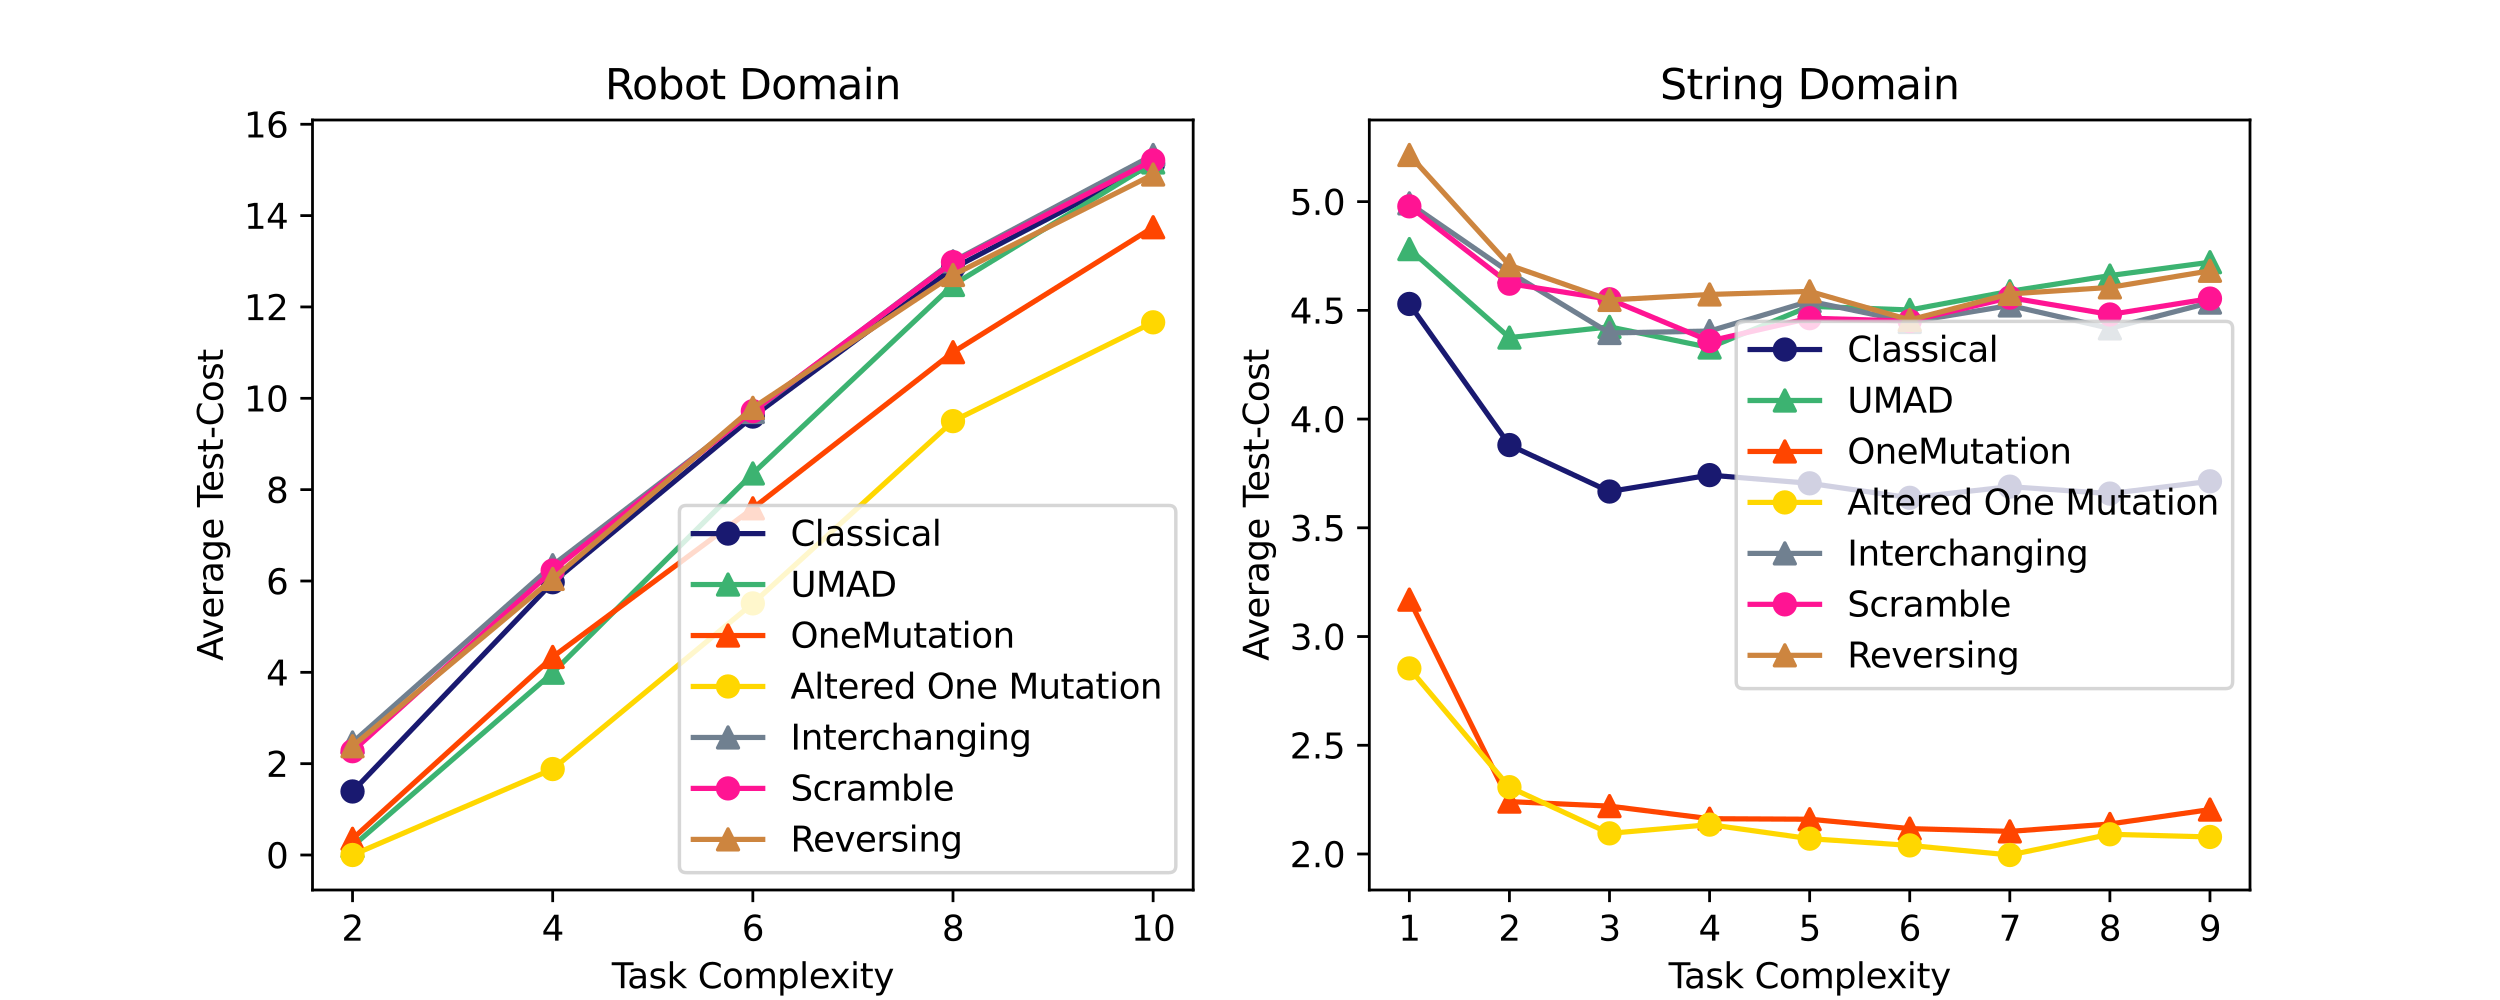 <?xml version="1.0" encoding="utf-8" standalone="no"?>
<!DOCTYPE svg PUBLIC "-//W3C//DTD SVG 1.1//EN"
  "http://www.w3.org/Graphics/SVG/1.1/DTD/svg11.dtd">
<svg xmlns:xlink="http://www.w3.org/1999/xlink" width="720pt" height="288pt" viewBox="0 0 720 288" xmlns="http://www.w3.org/2000/svg" version="1.1">
 <defs>
  <style type="text/css">*{stroke-linejoin: round; stroke-linecap: butt}</style>
 </defs>
 <g id="figure_1">
  <g id="patch_1">
   <path d="M 0 288 
L 720 288 
L 720 0 
L 0 0 
z
" style="fill: #ffffff"/>
  </g>
  <g id="axes_1">
   <g id="patch_2">
    <path d="M 90 256.32 
L 343.636 256.32 
L 343.636 34.56 
L 90 34.56 
z
" style="fill: #ffffff"/>
   </g>
   <g id="matplotlib.axis_1">
    <g id="xtick_1">
     <g id="line2d_1">
      <defs>
       <path id="m4891231da7" d="M 0 0 
L 0 3.5 
" style="stroke: #000000; stroke-width: 0.8"/>
      </defs>
      <g>
       <use xlink:href="#m4891231da7" x="101.529" y="256.32" style="stroke: #000000; stroke-width: 0.8"/>
      </g>
     </g>
     <g id="text_1">
      <!-- 2 -->
      <g transform="translate(98.348 270.918)scale(0.1 -0.1)">
       <defs>
        <path id="DejaVuSans-32" d="M 1228 531 
L 3431 531 
L 3431 0 
L 469 0 
L 469 531 
Q 828 903 1448 1529 
Q 2069 2156 2228 2338 
Q 2531 2678 2651 2914 
Q 2772 3150 2772 3378 
Q 2772 3750 2511 3984 
Q 2250 4219 1831 4219 
Q 1534 4219 1204 4116 
Q 875 4013 500 3803 
L 500 4441 
Q 881 4594 1212 4672 
Q 1544 4750 1819 4750 
Q 2544 4750 2975 4387 
Q 3406 4025 3406 3419 
Q 3406 3131 3298 2873 
Q 3191 2616 2906 2266 
Q 2828 2175 2409 1742 
Q 1991 1309 1228 531 
z
" transform="scale(0.016)"/>
       </defs>
       <use xlink:href="#DejaVuSans-32"/>
      </g>
     </g>
    </g>
    <g id="xtick_2">
     <g id="line2d_2">
      <g>
       <use xlink:href="#m4891231da7" x="159.174" y="256.32" style="stroke: #000000; stroke-width: 0.8"/>
      </g>
     </g>
     <g id="text_2">
      <!-- 4 -->
      <g transform="translate(155.992 270.918)scale(0.1 -0.1)">
       <defs>
        <path id="DejaVuSans-34" d="M 2419 4116 
L 825 1625 
L 2419 1625 
L 2419 4116 
z
M 2253 4666 
L 3047 4666 
L 3047 1625 
L 3713 1625 
L 3713 1100 
L 3047 1100 
L 3047 0 
L 2419 0 
L 2419 1100 
L 313 1100 
L 313 1709 
L 2253 4666 
z
" transform="scale(0.016)"/>
       </defs>
       <use xlink:href="#DejaVuSans-34"/>
      </g>
     </g>
    </g>
    <g id="xtick_3">
     <g id="line2d_3">
      <g>
       <use xlink:href="#m4891231da7" x="216.818" y="256.32" style="stroke: #000000; stroke-width: 0.8"/>
      </g>
     </g>
     <g id="text_3">
      <!-- 6 -->
      <g transform="translate(213.637 270.918)scale(0.1 -0.1)">
       <defs>
        <path id="DejaVuSans-36" d="M 2113 2584 
Q 1688 2584 1439 2293 
Q 1191 2003 1191 1497 
Q 1191 994 1439 701 
Q 1688 409 2113 409 
Q 2538 409 2786 701 
Q 3034 994 3034 1497 
Q 3034 2003 2786 2293 
Q 2538 2584 2113 2584 
z
M 3366 4563 
L 3366 3988 
Q 3128 4100 2886 4159 
Q 2644 4219 2406 4219 
Q 1781 4219 1451 3797 
Q 1122 3375 1075 2522 
Q 1259 2794 1537 2939 
Q 1816 3084 2150 3084 
Q 2853 3084 3261 2657 
Q 3669 2231 3669 1497 
Q 3669 778 3244 343 
Q 2819 -91 2113 -91 
Q 1303 -91 875 529 
Q 447 1150 447 2328 
Q 447 3434 972 4092 
Q 1497 4750 2381 4750 
Q 2619 4750 2861 4703 
Q 3103 4656 3366 4563 
z
" transform="scale(0.016)"/>
       </defs>
       <use xlink:href="#DejaVuSans-36"/>
      </g>
     </g>
    </g>
    <g id="xtick_4">
     <g id="line2d_4">
      <g>
       <use xlink:href="#m4891231da7" x="274.463" y="256.32" style="stroke: #000000; stroke-width: 0.8"/>
      </g>
     </g>
     <g id="text_4">
      <!-- 8 -->
      <g transform="translate(271.282 270.918)scale(0.1 -0.1)">
       <defs>
        <path id="DejaVuSans-38" d="M 2034 2216 
Q 1584 2216 1326 1975 
Q 1069 1734 1069 1313 
Q 1069 891 1326 650 
Q 1584 409 2034 409 
Q 2484 409 2743 651 
Q 3003 894 3003 1313 
Q 3003 1734 2745 1975 
Q 2488 2216 2034 2216 
z
M 1403 2484 
Q 997 2584 770 2862 
Q 544 3141 544 3541 
Q 544 4100 942 4425 
Q 1341 4750 2034 4750 
Q 2731 4750 3128 4425 
Q 3525 4100 3525 3541 
Q 3525 3141 3298 2862 
Q 3072 2584 2669 2484 
Q 3125 2378 3379 2068 
Q 3634 1759 3634 1313 
Q 3634 634 3220 271 
Q 2806 -91 2034 -91 
Q 1263 -91 848 271 
Q 434 634 434 1313 
Q 434 1759 690 2068 
Q 947 2378 1403 2484 
z
M 1172 3481 
Q 1172 3119 1398 2916 
Q 1625 2713 2034 2713 
Q 2441 2713 2670 2916 
Q 2900 3119 2900 3481 
Q 2900 3844 2670 4047 
Q 2441 4250 2034 4250 
Q 1625 4250 1398 4047 
Q 1172 3844 1172 3481 
z
" transform="scale(0.016)"/>
       </defs>
       <use xlink:href="#DejaVuSans-38"/>
      </g>
     </g>
    </g>
    <g id="xtick_5">
     <g id="line2d_5">
      <g>
       <use xlink:href="#m4891231da7" x="332.107" y="256.32" style="stroke: #000000; stroke-width: 0.8"/>
      </g>
     </g>
     <g id="text_5">
      <!-- 10 -->
      <g transform="translate(325.745 270.918)scale(0.1 -0.1)">
       <defs>
        <path id="DejaVuSans-31" d="M 794 531 
L 1825 531 
L 1825 4091 
L 703 3866 
L 703 4441 
L 1819 4666 
L 2450 4666 
L 2450 531 
L 3481 531 
L 3481 0 
L 794 0 
L 794 531 
z
" transform="scale(0.016)"/>
        <path id="DejaVuSans-30" d="M 2034 4250 
Q 1547 4250 1301 3770 
Q 1056 3291 1056 2328 
Q 1056 1369 1301 889 
Q 1547 409 2034 409 
Q 2525 409 2770 889 
Q 3016 1369 3016 2328 
Q 3016 3291 2770 3770 
Q 2525 4250 2034 4250 
z
M 2034 4750 
Q 2819 4750 3233 4129 
Q 3647 3509 3647 2328 
Q 3647 1150 3233 529 
Q 2819 -91 2034 -91 
Q 1250 -91 836 529 
Q 422 1150 422 2328 
Q 422 3509 836 4129 
Q 1250 4750 2034 4750 
z
" transform="scale(0.016)"/>
       </defs>
       <use xlink:href="#DejaVuSans-31"/>
       <use xlink:href="#DejaVuSans-30" x="63.623"/>
      </g>
     </g>
    </g>
    <g id="text_6">
     <!-- Task Complexity -->
     <g transform="translate(176.195 284.597)scale(0.1 -0.1)">
      <defs>
       <path id="DejaVuSans-54" d="M -19 4666 
L 3928 4666 
L 3928 4134 
L 2272 4134 
L 2272 0 
L 1638 0 
L 1638 4134 
L -19 4134 
L -19 4666 
z
" transform="scale(0.016)"/>
       <path id="DejaVuSans-61" d="M 2194 1759 
Q 1497 1759 1228 1600 
Q 959 1441 959 1056 
Q 959 750 1161 570 
Q 1363 391 1709 391 
Q 2188 391 2477 730 
Q 2766 1069 2766 1631 
L 2766 1759 
L 2194 1759 
z
M 3341 1997 
L 3341 0 
L 2766 0 
L 2766 531 
Q 2569 213 2275 61 
Q 1981 -91 1556 -91 
Q 1019 -91 701 211 
Q 384 513 384 1019 
Q 384 1609 779 1909 
Q 1175 2209 1959 2209 
L 2766 2209 
L 2766 2266 
Q 2766 2663 2505 2880 
Q 2244 3097 1772 3097 
Q 1472 3097 1187 3025 
Q 903 2953 641 2809 
L 641 3341 
Q 956 3463 1253 3523 
Q 1550 3584 1831 3584 
Q 2591 3584 2966 3190 
Q 3341 2797 3341 1997 
z
" transform="scale(0.016)"/>
       <path id="DejaVuSans-73" d="M 2834 3397 
L 2834 2853 
Q 2591 2978 2328 3040 
Q 2066 3103 1784 3103 
Q 1356 3103 1142 2972 
Q 928 2841 928 2578 
Q 928 2378 1081 2264 
Q 1234 2150 1697 2047 
L 1894 2003 
Q 2506 1872 2764 1633 
Q 3022 1394 3022 966 
Q 3022 478 2636 193 
Q 2250 -91 1575 -91 
Q 1294 -91 989 -36 
Q 684 19 347 128 
L 347 722 
Q 666 556 975 473 
Q 1284 391 1588 391 
Q 1994 391 2212 530 
Q 2431 669 2431 922 
Q 2431 1156 2273 1281 
Q 2116 1406 1581 1522 
L 1381 1569 
Q 847 1681 609 1914 
Q 372 2147 372 2553 
Q 372 3047 722 3315 
Q 1072 3584 1716 3584 
Q 2034 3584 2315 3537 
Q 2597 3491 2834 3397 
z
" transform="scale(0.016)"/>
       <path id="DejaVuSans-6b" d="M 581 4863 
L 1159 4863 
L 1159 1991 
L 2875 3500 
L 3609 3500 
L 1753 1863 
L 3688 0 
L 2938 0 
L 1159 1709 
L 1159 0 
L 581 0 
L 581 4863 
z
" transform="scale(0.016)"/>
       <path id="DejaVuSans-20" transform="scale(0.016)"/>
       <path id="DejaVuSans-43" d="M 4122 4306 
L 4122 3641 
Q 3803 3938 3442 4084 
Q 3081 4231 2675 4231 
Q 1875 4231 1450 3742 
Q 1025 3253 1025 2328 
Q 1025 1406 1450 917 
Q 1875 428 2675 428 
Q 3081 428 3442 575 
Q 3803 722 4122 1019 
L 4122 359 
Q 3791 134 3420 21 
Q 3050 -91 2638 -91 
Q 1578 -91 968 557 
Q 359 1206 359 2328 
Q 359 3453 968 4101 
Q 1578 4750 2638 4750 
Q 3056 4750 3426 4639 
Q 3797 4528 4122 4306 
z
" transform="scale(0.016)"/>
       <path id="DejaVuSans-6f" d="M 1959 3097 
Q 1497 3097 1228 2736 
Q 959 2375 959 1747 
Q 959 1119 1226 758 
Q 1494 397 1959 397 
Q 2419 397 2687 759 
Q 2956 1122 2956 1747 
Q 2956 2369 2687 2733 
Q 2419 3097 1959 3097 
z
M 1959 3584 
Q 2709 3584 3137 3096 
Q 3566 2609 3566 1747 
Q 3566 888 3137 398 
Q 2709 -91 1959 -91 
Q 1206 -91 779 398 
Q 353 888 353 1747 
Q 353 2609 779 3096 
Q 1206 3584 1959 3584 
z
" transform="scale(0.016)"/>
       <path id="DejaVuSans-6d" d="M 3328 2828 
Q 3544 3216 3844 3400 
Q 4144 3584 4550 3584 
Q 5097 3584 5394 3201 
Q 5691 2819 5691 2113 
L 5691 0 
L 5113 0 
L 5113 2094 
Q 5113 2597 4934 2840 
Q 4756 3084 4391 3084 
Q 3944 3084 3684 2787 
Q 3425 2491 3425 1978 
L 3425 0 
L 2847 0 
L 2847 2094 
Q 2847 2600 2669 2842 
Q 2491 3084 2119 3084 
Q 1678 3084 1418 2786 
Q 1159 2488 1159 1978 
L 1159 0 
L 581 0 
L 581 3500 
L 1159 3500 
L 1159 2956 
Q 1356 3278 1631 3431 
Q 1906 3584 2284 3584 
Q 2666 3584 2933 3390 
Q 3200 3197 3328 2828 
z
" transform="scale(0.016)"/>
       <path id="DejaVuSans-70" d="M 1159 525 
L 1159 -1331 
L 581 -1331 
L 581 3500 
L 1159 3500 
L 1159 2969 
Q 1341 3281 1617 3432 
Q 1894 3584 2278 3584 
Q 2916 3584 3314 3078 
Q 3713 2572 3713 1747 
Q 3713 922 3314 415 
Q 2916 -91 2278 -91 
Q 1894 -91 1617 61 
Q 1341 213 1159 525 
z
M 3116 1747 
Q 3116 2381 2855 2742 
Q 2594 3103 2138 3103 
Q 1681 3103 1420 2742 
Q 1159 2381 1159 1747 
Q 1159 1113 1420 752 
Q 1681 391 2138 391 
Q 2594 391 2855 752 
Q 3116 1113 3116 1747 
z
" transform="scale(0.016)"/>
       <path id="DejaVuSans-6c" d="M 603 4863 
L 1178 4863 
L 1178 0 
L 603 0 
L 603 4863 
z
" transform="scale(0.016)"/>
       <path id="DejaVuSans-65" d="M 3597 1894 
L 3597 1613 
L 953 1613 
Q 991 1019 1311 708 
Q 1631 397 2203 397 
Q 2534 397 2845 478 
Q 3156 559 3463 722 
L 3463 178 
Q 3153 47 2828 -22 
Q 2503 -91 2169 -91 
Q 1331 -91 842 396 
Q 353 884 353 1716 
Q 353 2575 817 3079 
Q 1281 3584 2069 3584 
Q 2775 3584 3186 3129 
Q 3597 2675 3597 1894 
z
M 3022 2063 
Q 3016 2534 2758 2815 
Q 2500 3097 2075 3097 
Q 1594 3097 1305 2825 
Q 1016 2553 972 2059 
L 3022 2063 
z
" transform="scale(0.016)"/>
       <path id="DejaVuSans-78" d="M 3513 3500 
L 2247 1797 
L 3578 0 
L 2900 0 
L 1881 1375 
L 863 0 
L 184 0 
L 1544 1831 
L 300 3500 
L 978 3500 
L 1906 2253 
L 2834 3500 
L 3513 3500 
z
" transform="scale(0.016)"/>
       <path id="DejaVuSans-69" d="M 603 3500 
L 1178 3500 
L 1178 0 
L 603 0 
L 603 3500 
z
M 603 4863 
L 1178 4863 
L 1178 4134 
L 603 4134 
L 603 4863 
z
" transform="scale(0.016)"/>
       <path id="DejaVuSans-74" d="M 1172 4494 
L 1172 3500 
L 2356 3500 
L 2356 3053 
L 1172 3053 
L 1172 1153 
Q 1172 725 1289 603 
Q 1406 481 1766 481 
L 2356 481 
L 2356 0 
L 1766 0 
Q 1100 0 847 248 
Q 594 497 594 1153 
L 594 3053 
L 172 3053 
L 172 3500 
L 594 3500 
L 594 4494 
L 1172 4494 
z
" transform="scale(0.016)"/>
       <path id="DejaVuSans-79" d="M 2059 -325 
Q 1816 -950 1584 -1140 
Q 1353 -1331 966 -1331 
L 506 -1331 
L 506 -850 
L 844 -850 
Q 1081 -850 1212 -737 
Q 1344 -625 1503 -206 
L 1606 56 
L 191 3500 
L 800 3500 
L 1894 763 
L 2988 3500 
L 3597 3500 
L 2059 -325 
z
" transform="scale(0.016)"/>
      </defs>
      <use xlink:href="#DejaVuSans-54"/>
      <use xlink:href="#DejaVuSans-61" x="44.584"/>
      <use xlink:href="#DejaVuSans-73" x="105.863"/>
      <use xlink:href="#DejaVuSans-6b" x="157.963"/>
      <use xlink:href="#DejaVuSans-20" x="215.873"/>
      <use xlink:href="#DejaVuSans-43" x="247.66"/>
      <use xlink:href="#DejaVuSans-6f" x="317.484"/>
      <use xlink:href="#DejaVuSans-6d" x="378.666"/>
      <use xlink:href="#DejaVuSans-70" x="476.078"/>
      <use xlink:href="#DejaVuSans-6c" x="539.555"/>
      <use xlink:href="#DejaVuSans-65" x="567.338"/>
      <use xlink:href="#DejaVuSans-78" x="627.111"/>
      <use xlink:href="#DejaVuSans-69" x="686.291"/>
      <use xlink:href="#DejaVuSans-74" x="714.074"/>
      <use xlink:href="#DejaVuSans-79" x="753.283"/>
     </g>
    </g>
   </g>
   <g id="matplotlib.axis_2">
    <g id="ytick_1">
     <g id="line2d_6">
      <defs>
       <path id="mbf4f343e9a" d="M 0 0 
L -3.5 0 
" style="stroke: #000000; stroke-width: 0.8"/>
      </defs>
      <g>
       <use xlink:href="#mbf4f343e9a" x="90" y="246.24" style="stroke: #000000; stroke-width: 0.8"/>
      </g>
     </g>
     <g id="text_7">
      <!-- 0 -->
      <g transform="translate(76.638 250.039)scale(0.1 -0.1)">
       <use xlink:href="#DejaVuSans-30"/>
      </g>
     </g>
    </g>
    <g id="ytick_2">
     <g id="line2d_7">
      <g>
       <use xlink:href="#mbf4f343e9a" x="90" y="219.934" style="stroke: #000000; stroke-width: 0.8"/>
      </g>
     </g>
     <g id="text_8">
      <!-- 2 -->
      <g transform="translate(76.638 223.733)scale(0.1 -0.1)">
       <use xlink:href="#DejaVuSans-32"/>
      </g>
     </g>
    </g>
    <g id="ytick_3">
     <g id="line2d_8">
      <g>
       <use xlink:href="#mbf4f343e9a" x="90" y="193.628" style="stroke: #000000; stroke-width: 0.8"/>
      </g>
     </g>
     <g id="text_9">
      <!-- 4 -->
      <g transform="translate(76.638 197.427)scale(0.1 -0.1)">
       <use xlink:href="#DejaVuSans-34"/>
      </g>
     </g>
    </g>
    <g id="ytick_4">
     <g id="line2d_9">
      <g>
       <use xlink:href="#mbf4f343e9a" x="90" y="167.322" style="stroke: #000000; stroke-width: 0.8"/>
      </g>
     </g>
     <g id="text_10">
      <!-- 6 -->
      <g transform="translate(76.638 171.121)scale(0.1 -0.1)">
       <use xlink:href="#DejaVuSans-36"/>
      </g>
     </g>
    </g>
    <g id="ytick_5">
     <g id="line2d_10">
      <g>
       <use xlink:href="#mbf4f343e9a" x="90" y="141.016" style="stroke: #000000; stroke-width: 0.8"/>
      </g>
     </g>
     <g id="text_11">
      <!-- 8 -->
      <g transform="translate(76.638 144.815)scale(0.1 -0.1)">
       <use xlink:href="#DejaVuSans-38"/>
      </g>
     </g>
    </g>
    <g id="ytick_6">
     <g id="line2d_11">
      <g>
       <use xlink:href="#mbf4f343e9a" x="90" y="114.71" style="stroke: #000000; stroke-width: 0.8"/>
      </g>
     </g>
     <g id="text_12">
      <!-- 10 -->
      <g transform="translate(70.275 118.509)scale(0.1 -0.1)">
       <use xlink:href="#DejaVuSans-31"/>
       <use xlink:href="#DejaVuSans-30" x="63.623"/>
      </g>
     </g>
    </g>
    <g id="ytick_7">
     <g id="line2d_12">
      <g>
       <use xlink:href="#mbf4f343e9a" x="90" y="88.404" style="stroke: #000000; stroke-width: 0.8"/>
      </g>
     </g>
     <g id="text_13">
      <!-- 12 -->
      <g transform="translate(70.275 92.203)scale(0.1 -0.1)">
       <use xlink:href="#DejaVuSans-31"/>
       <use xlink:href="#DejaVuSans-32" x="63.623"/>
      </g>
     </g>
    </g>
    <g id="ytick_8">
     <g id="line2d_13">
      <g>
       <use xlink:href="#mbf4f343e9a" x="90" y="62.098" style="stroke: #000000; stroke-width: 0.8"/>
      </g>
     </g>
     <g id="text_14">
      <!-- 14 -->
      <g transform="translate(70.275 65.897)scale(0.1 -0.1)">
       <use xlink:href="#DejaVuSans-31"/>
       <use xlink:href="#DejaVuSans-34" x="63.623"/>
      </g>
     </g>
    </g>
    <g id="ytick_9">
     <g id="line2d_14">
      <g>
       <use xlink:href="#mbf4f343e9a" x="90" y="35.792" style="stroke: #000000; stroke-width: 0.8"/>
      </g>
     </g>
     <g id="text_15">
      <!-- 16 -->
      <g transform="translate(70.275 39.591)scale(0.1 -0.1)">
       <use xlink:href="#DejaVuSans-31"/>
       <use xlink:href="#DejaVuSans-36" x="63.623"/>
      </g>
     </g>
    </g>
    <g id="text_16">
     <!-- Average Test-Cost -->
     <g transform="translate(64.195 190.327)rotate(-90)scale(0.1 -0.1)">
      <defs>
       <path id="DejaVuSans-41" d="M 2188 4044 
L 1331 1722 
L 3047 1722 
L 2188 4044 
z
M 1831 4666 
L 2547 4666 
L 4325 0 
L 3669 0 
L 3244 1197 
L 1141 1197 
L 716 0 
L 50 0 
L 1831 4666 
z
" transform="scale(0.016)"/>
       <path id="DejaVuSans-76" d="M 191 3500 
L 800 3500 
L 1894 563 
L 2988 3500 
L 3597 3500 
L 2284 0 
L 1503 0 
L 191 3500 
z
" transform="scale(0.016)"/>
       <path id="DejaVuSans-72" d="M 2631 2963 
Q 2534 3019 2420 3045 
Q 2306 3072 2169 3072 
Q 1681 3072 1420 2755 
Q 1159 2438 1159 1844 
L 1159 0 
L 581 0 
L 581 3500 
L 1159 3500 
L 1159 2956 
Q 1341 3275 1631 3429 
Q 1922 3584 2338 3584 
Q 2397 3584 2469 3576 
Q 2541 3569 2628 3553 
L 2631 2963 
z
" transform="scale(0.016)"/>
       <path id="DejaVuSans-67" d="M 2906 1791 
Q 2906 2416 2648 2759 
Q 2391 3103 1925 3103 
Q 1463 3103 1205 2759 
Q 947 2416 947 1791 
Q 947 1169 1205 825 
Q 1463 481 1925 481 
Q 2391 481 2648 825 
Q 2906 1169 2906 1791 
z
M 3481 434 
Q 3481 -459 3084 -895 
Q 2688 -1331 1869 -1331 
Q 1566 -1331 1297 -1286 
Q 1028 -1241 775 -1147 
L 775 -588 
Q 1028 -725 1275 -790 
Q 1522 -856 1778 -856 
Q 2344 -856 2625 -561 
Q 2906 -266 2906 331 
L 2906 616 
Q 2728 306 2450 153 
Q 2172 0 1784 0 
Q 1141 0 747 490 
Q 353 981 353 1791 
Q 353 2603 747 3093 
Q 1141 3584 1784 3584 
Q 2172 3584 2450 3431 
Q 2728 3278 2906 2969 
L 2906 3500 
L 3481 3500 
L 3481 434 
z
" transform="scale(0.016)"/>
       <path id="DejaVuSans-2d" d="M 313 2009 
L 1997 2009 
L 1997 1497 
L 313 1497 
L 313 2009 
z
" transform="scale(0.016)"/>
      </defs>
      <use xlink:href="#DejaVuSans-41"/>
      <use xlink:href="#DejaVuSans-76" x="62.533"/>
      <use xlink:href="#DejaVuSans-65" x="121.713"/>
      <use xlink:href="#DejaVuSans-72" x="183.236"/>
      <use xlink:href="#DejaVuSans-61" x="224.35"/>
      <use xlink:href="#DejaVuSans-67" x="285.629"/>
      <use xlink:href="#DejaVuSans-65" x="349.105"/>
      <use xlink:href="#DejaVuSans-20" x="410.629"/>
      <use xlink:href="#DejaVuSans-54" x="442.416"/>
      <use xlink:href="#DejaVuSans-65" x="486.5"/>
      <use xlink:href="#DejaVuSans-73" x="548.023"/>
      <use xlink:href="#DejaVuSans-74" x="600.123"/>
      <use xlink:href="#DejaVuSans-2d" x="639.332"/>
      <use xlink:href="#DejaVuSans-43" x="675.416"/>
      <use xlink:href="#DejaVuSans-6f" x="745.24"/>
      <use xlink:href="#DejaVuSans-73" x="806.422"/>
      <use xlink:href="#DejaVuSans-74" x="858.521"/>
     </g>
    </g>
   </g>
   <g id="line2d_15">
    <path d="M 101.529 227.945 
L 159.174 167.681 
L 216.818 119.971 
L 274.463 77.283 
L 332.107 47.151 
" clip-path="url(#p85a328ea62)" style="fill: none; stroke: #191970; stroke-width: 1.5; stroke-linecap: square"/>
    <defs>
     <path id="m58ebe957c5" d="M 0 3 
C 0.796 3 1.559 2.684 2.121 2.121 
C 2.684 1.559 3 0.796 3 0 
C 3 -0.796 2.684 -1.559 2.121 -2.121 
C 1.559 -2.684 0.796 -3 0 -3 
C -0.796 -3 -1.559 -2.684 -2.121 -2.121 
C -2.684 -1.559 -3 -0.796 -3 0 
C -3 0.796 -2.684 1.559 -2.121 2.121 
C -1.559 2.684 -0.796 3 0 3 
z
" style="stroke: #191970"/>
    </defs>
    <g clip-path="url(#p85a328ea62)">
     <use xlink:href="#m58ebe957c5" x="101.529" y="227.945" style="fill: #191970; stroke: #191970"/>
     <use xlink:href="#m58ebe957c5" x="159.174" y="167.681" style="fill: #191970; stroke: #191970"/>
     <use xlink:href="#m58ebe957c5" x="216.818" y="119.971" style="fill: #191970; stroke: #191970"/>
     <use xlink:href="#m58ebe957c5" x="274.463" y="77.283" style="fill: #191970; stroke: #191970"/>
     <use xlink:href="#m58ebe957c5" x="332.107" y="47.151" style="fill: #191970; stroke: #191970"/>
    </g>
   </g>
   <g id="line2d_16">
    <path d="M 101.529 243.729 
L 159.174 193.747 
L 216.818 136.352 
L 274.463 82.066 
L 332.107 46.792 
" clip-path="url(#p85a328ea62)" style="fill: none; stroke: #3cb371; stroke-width: 1.5; stroke-linecap: square"/>
    <defs>
     <path id="m7721cef31c" d="M 0 -3 
L -3 3 
L 3 3 
z
" style="stroke: #3cb371; stroke-linejoin: miter"/>
    </defs>
    <g clip-path="url(#p85a328ea62)">
     <use xlink:href="#m7721cef31c" x="101.529" y="243.729" style="fill: #3cb371; stroke: #3cb371; stroke-linejoin: miter"/>
     <use xlink:href="#m7721cef31c" x="159.174" y="193.747" style="fill: #3cb371; stroke: #3cb371; stroke-linejoin: miter"/>
     <use xlink:href="#m7721cef31c" x="216.818" y="136.352" style="fill: #3cb371; stroke: #3cb371; stroke-linejoin: miter"/>
     <use xlink:href="#m7721cef31c" x="274.463" y="82.066" style="fill: #3cb371; stroke: #3cb371; stroke-linejoin: miter"/>
     <use xlink:href="#m7721cef31c" x="332.107" y="46.792" style="fill: #3cb371; stroke: #3cb371; stroke-linejoin: miter"/>
    </g>
   </g>
   <g id="line2d_17">
    <path d="M 101.529 241.577 
L 159.174 189.204 
L 216.818 146.397 
L 274.463 101.437 
L 332.107 65.446 
" clip-path="url(#p85a328ea62)" style="fill: none; stroke: #ff4500; stroke-width: 1.5; stroke-linecap: square"/>
    <defs>
     <path id="m024a161069" d="M 0 -3 
L -3 3 
L 3 3 
z
" style="stroke: #ff4500; stroke-linejoin: miter"/>
    </defs>
    <g clip-path="url(#p85a328ea62)">
     <use xlink:href="#m024a161069" x="101.529" y="241.577" style="fill: #ff4500; stroke: #ff4500; stroke-linejoin: miter"/>
     <use xlink:href="#m024a161069" x="159.174" y="189.204" style="fill: #ff4500; stroke: #ff4500; stroke-linejoin: miter"/>
     <use xlink:href="#m024a161069" x="216.818" y="146.397" style="fill: #ff4500; stroke: #ff4500; stroke-linejoin: miter"/>
     <use xlink:href="#m024a161069" x="274.463" y="101.437" style="fill: #ff4500; stroke: #ff4500; stroke-linejoin: miter"/>
     <use xlink:href="#m024a161069" x="332.107" y="65.446" style="fill: #ff4500; stroke: #ff4500; stroke-linejoin: miter"/>
    </g>
   </g>
   <g id="line2d_18">
    <path d="M 101.529 246.24 
L 159.174 221.488 
L 216.818 173.779 
L 274.463 121.286 
L 332.107 92.828 
" clip-path="url(#p85a328ea62)" style="fill: none; stroke: #ffd700; stroke-width: 1.5; stroke-linecap: square"/>
    <defs>
     <path id="m814b2df7ee" d="M 0 3 
C 0.796 3 1.559 2.684 2.121 2.121 
C 2.684 1.559 3 0.796 3 0 
C 3 -0.796 2.684 -1.559 2.121 -2.121 
C 1.559 -2.684 0.796 -3 0 -3 
C -0.796 -3 -1.559 -2.684 -2.121 -2.121 
C -2.684 -1.559 -3 -0.796 -3 0 
C -3 0.796 -2.684 1.559 -2.121 2.121 
C -1.559 2.684 -0.796 3 0 3 
z
" style="stroke: #ffd700"/>
    </defs>
    <g clip-path="url(#p85a328ea62)">
     <use xlink:href="#m814b2df7ee" x="101.529" y="246.24" style="fill: #ffd700; stroke: #ffd700"/>
     <use xlink:href="#m814b2df7ee" x="159.174" y="221.488" style="fill: #ffd700; stroke: #ffd700"/>
     <use xlink:href="#m814b2df7ee" x="216.818" y="173.779" style="fill: #ffd700; stroke: #ffd700"/>
     <use xlink:href="#m814b2df7ee" x="274.463" y="121.286" style="fill: #ffd700; stroke: #ffd700"/>
     <use xlink:href="#m814b2df7ee" x="332.107" y="92.828" style="fill: #ffd700; stroke: #ffd700"/>
    </g>
   </g>
   <g id="line2d_19">
    <path d="M 101.529 213.836 
L 159.174 162.778 
L 216.818 118.656 
L 274.463 75.251 
L 332.107 44.64 
" clip-path="url(#p85a328ea62)" style="fill: none; stroke: #708090; stroke-width: 1.5; stroke-linecap: square"/>
    <defs>
     <path id="mdee68cbd23" d="M 0 -3 
L -3 3 
L 3 3 
z
" style="stroke: #708090; stroke-linejoin: miter"/>
    </defs>
    <g clip-path="url(#p85a328ea62)">
     <use xlink:href="#mdee68cbd23" x="101.529" y="213.836" style="fill: #708090; stroke: #708090; stroke-linejoin: miter"/>
     <use xlink:href="#mdee68cbd23" x="159.174" y="162.778" style="fill: #708090; stroke: #708090; stroke-linejoin: miter"/>
     <use xlink:href="#mdee68cbd23" x="216.818" y="118.656" style="fill: #708090; stroke: #708090; stroke-linejoin: miter"/>
     <use xlink:href="#mdee68cbd23" x="274.463" y="75.251" style="fill: #708090; stroke: #708090; stroke-linejoin: miter"/>
     <use xlink:href="#mdee68cbd23" x="332.107" y="44.64" style="fill: #708090; stroke: #708090; stroke-linejoin: miter"/>
    </g>
   </g>
   <g id="line2d_20">
    <path d="M 101.529 216.347 
L 159.174 164.333 
L 216.818 118.417 
L 274.463 75.49 
L 332.107 46.194 
" clip-path="url(#p85a328ea62)" style="fill: none; stroke: #ff1493; stroke-width: 1.5; stroke-linecap: square"/>
    <defs>
     <path id="md866010d02" d="M 0 3 
C 0.796 3 1.559 2.684 2.121 2.121 
C 2.684 1.559 3 0.796 3 0 
C 3 -0.796 2.684 -1.559 2.121 -2.121 
C 1.559 -2.684 0.796 -3 0 -3 
C -0.796 -3 -1.559 -2.684 -2.121 -2.121 
C -2.684 -1.559 -3 -0.796 -3 0 
C -3 0.796 -2.684 1.559 -2.121 2.121 
C -1.559 2.684 -0.796 3 0 3 
z
" style="stroke: #ff1493"/>
    </defs>
    <g clip-path="url(#p85a328ea62)">
     <use xlink:href="#md866010d02" x="101.529" y="216.347" style="fill: #ff1493; stroke: #ff1493"/>
     <use xlink:href="#md866010d02" x="159.174" y="164.333" style="fill: #ff1493; stroke: #ff1493"/>
     <use xlink:href="#md866010d02" x="216.818" y="118.417" style="fill: #ff1493; stroke: #ff1493"/>
     <use xlink:href="#md866010d02" x="274.463" y="75.49" style="fill: #ff1493; stroke: #ff1493"/>
     <use xlink:href="#md866010d02" x="332.107" y="46.194" style="fill: #ff1493; stroke: #ff1493"/>
    </g>
   </g>
   <g id="line2d_21">
    <path d="M 101.529 214.912 
L 159.174 166.724 
L 216.818 117.46 
L 274.463 79.197 
L 332.107 50.26 
" clip-path="url(#p85a328ea62)" style="fill: none; stroke: #cd853f; stroke-width: 1.5; stroke-linecap: square"/>
    <defs>
     <path id="m27fc3a7023" d="M 0 -3 
L -3 3 
L 3 3 
z
" style="stroke: #cd853f; stroke-linejoin: miter"/>
    </defs>
    <g clip-path="url(#p85a328ea62)">
     <use xlink:href="#m27fc3a7023" x="101.529" y="214.912" style="fill: #cd853f; stroke: #cd853f; stroke-linejoin: miter"/>
     <use xlink:href="#m27fc3a7023" x="159.174" y="166.724" style="fill: #cd853f; stroke: #cd853f; stroke-linejoin: miter"/>
     <use xlink:href="#m27fc3a7023" x="216.818" y="117.46" style="fill: #cd853f; stroke: #cd853f; stroke-linejoin: miter"/>
     <use xlink:href="#m27fc3a7023" x="274.463" y="79.197" style="fill: #cd853f; stroke: #cd853f; stroke-linejoin: miter"/>
     <use xlink:href="#m27fc3a7023" x="332.107" y="50.26" style="fill: #cd853f; stroke: #cd853f; stroke-linejoin: miter"/>
    </g>
   </g>
   <g id="patch_3">
    <path d="M 90 256.32 
L 90 34.56 
" style="fill: none; stroke: #000000; stroke-width: 0.8; stroke-linejoin: miter; stroke-linecap: square"/>
   </g>
   <g id="patch_4">
    <path d="M 343.636 256.32 
L 343.636 34.56 
" style="fill: none; stroke: #000000; stroke-width: 0.8; stroke-linejoin: miter; stroke-linecap: square"/>
   </g>
   <g id="patch_5">
    <path d="M 90 256.32 
L 343.636 256.32 
" style="fill: none; stroke: #000000; stroke-width: 0.8; stroke-linejoin: miter; stroke-linecap: square"/>
   </g>
   <g id="patch_6">
    <path d="M 90 34.56 
L 343.636 34.56 
" style="fill: none; stroke: #000000; stroke-width: 0.8; stroke-linejoin: miter; stroke-linecap: square"/>
   </g>
   <g id="text_17">
    <!-- Robot Domain -->
    <g transform="translate(174.227 28.56)scale(0.12 -0.12)">
     <defs>
      <path id="DejaVuSans-52" d="M 2841 2188 
Q 3044 2119 3236 1894 
Q 3428 1669 3622 1275 
L 4263 0 
L 3584 0 
L 2988 1197 
Q 2756 1666 2539 1819 
Q 2322 1972 1947 1972 
L 1259 1972 
L 1259 0 
L 628 0 
L 628 4666 
L 2053 4666 
Q 2853 4666 3247 4331 
Q 3641 3997 3641 3322 
Q 3641 2881 3436 2590 
Q 3231 2300 2841 2188 
z
M 1259 4147 
L 1259 2491 
L 2053 2491 
Q 2509 2491 2742 2702 
Q 2975 2913 2975 3322 
Q 2975 3731 2742 3939 
Q 2509 4147 2053 4147 
L 1259 4147 
z
" transform="scale(0.016)"/>
      <path id="DejaVuSans-62" d="M 3116 1747 
Q 3116 2381 2855 2742 
Q 2594 3103 2138 3103 
Q 1681 3103 1420 2742 
Q 1159 2381 1159 1747 
Q 1159 1113 1420 752 
Q 1681 391 2138 391 
Q 2594 391 2855 752 
Q 3116 1113 3116 1747 
z
M 1159 2969 
Q 1341 3281 1617 3432 
Q 1894 3584 2278 3584 
Q 2916 3584 3314 3078 
Q 3713 2572 3713 1747 
Q 3713 922 3314 415 
Q 2916 -91 2278 -91 
Q 1894 -91 1617 61 
Q 1341 213 1159 525 
L 1159 0 
L 581 0 
L 581 4863 
L 1159 4863 
L 1159 2969 
z
" transform="scale(0.016)"/>
      <path id="DejaVuSans-44" d="M 1259 4147 
L 1259 519 
L 2022 519 
Q 2988 519 3436 956 
Q 3884 1394 3884 2338 
Q 3884 3275 3436 3711 
Q 2988 4147 2022 4147 
L 1259 4147 
z
M 628 4666 
L 1925 4666 
Q 3281 4666 3915 4102 
Q 4550 3538 4550 2338 
Q 4550 1131 3912 565 
Q 3275 0 1925 0 
L 628 0 
L 628 4666 
z
" transform="scale(0.016)"/>
      <path id="DejaVuSans-6e" d="M 3513 2113 
L 3513 0 
L 2938 0 
L 2938 2094 
Q 2938 2591 2744 2837 
Q 2550 3084 2163 3084 
Q 1697 3084 1428 2787 
Q 1159 2491 1159 1978 
L 1159 0 
L 581 0 
L 581 3500 
L 1159 3500 
L 1159 2956 
Q 1366 3272 1645 3428 
Q 1925 3584 2291 3584 
Q 2894 3584 3203 3211 
Q 3513 2838 3513 2113 
z
" transform="scale(0.016)"/>
     </defs>
     <use xlink:href="#DejaVuSans-52"/>
     <use xlink:href="#DejaVuSans-6f" x="64.982"/>
     <use xlink:href="#DejaVuSans-62" x="126.164"/>
     <use xlink:href="#DejaVuSans-6f" x="189.641"/>
     <use xlink:href="#DejaVuSans-74" x="250.822"/>
     <use xlink:href="#DejaVuSans-20" x="290.031"/>
     <use xlink:href="#DejaVuSans-44" x="321.818"/>
     <use xlink:href="#DejaVuSans-6f" x="398.82"/>
     <use xlink:href="#DejaVuSans-6d" x="460.002"/>
     <use xlink:href="#DejaVuSans-61" x="557.414"/>
     <use xlink:href="#DejaVuSans-69" x="618.693"/>
     <use xlink:href="#DejaVuSans-6e" x="646.477"/>
    </g>
   </g>
   <g id="legend_1">
    <g id="patch_7">
     <path d="M 197.669 251.32 
L 336.636 251.32 
Q 338.636 251.32 338.636 249.32 
L 338.636 147.573 
Q 338.636 145.573 336.636 145.573 
L 197.669 145.573 
Q 195.669 145.573 195.669 147.573 
L 195.669 249.32 
Q 195.669 251.32 197.669 251.32 
z
" style="fill: #ffffff; opacity: 0.8; stroke: #cccccc; stroke-linejoin: miter"/>
    </g>
    <g id="line2d_22">
     <path d="M 199.669 153.672 
L 209.669 153.672 
L 219.669 153.672 
" style="fill: none; stroke: #191970; stroke-width: 1.5; stroke-linecap: square"/>
     <g>
      <use xlink:href="#m58ebe957c5" x="209.669" y="153.672" style="fill: #191970; stroke: #191970"/>
     </g>
    </g>
    <g id="text_18">
     <!-- Classical -->
     <g transform="translate(227.669 157.172)scale(0.1 -0.1)">
      <defs>
       <path id="DejaVuSans-63" d="M 3122 3366 
L 3122 2828 
Q 2878 2963 2633 3030 
Q 2388 3097 2138 3097 
Q 1578 3097 1268 2742 
Q 959 2388 959 1747 
Q 959 1106 1268 751 
Q 1578 397 2138 397 
Q 2388 397 2633 464 
Q 2878 531 3122 666 
L 3122 134 
Q 2881 22 2623 -34 
Q 2366 -91 2075 -91 
Q 1284 -91 818 406 
Q 353 903 353 1747 
Q 353 2603 823 3093 
Q 1294 3584 2113 3584 
Q 2378 3584 2631 3529 
Q 2884 3475 3122 3366 
z
" transform="scale(0.016)"/>
      </defs>
      <use xlink:href="#DejaVuSans-43"/>
      <use xlink:href="#DejaVuSans-6c" x="69.824"/>
      <use xlink:href="#DejaVuSans-61" x="97.607"/>
      <use xlink:href="#DejaVuSans-73" x="158.887"/>
      <use xlink:href="#DejaVuSans-73" x="210.986"/>
      <use xlink:href="#DejaVuSans-69" x="263.086"/>
      <use xlink:href="#DejaVuSans-63" x="290.869"/>
      <use xlink:href="#DejaVuSans-61" x="345.85"/>
      <use xlink:href="#DejaVuSans-6c" x="407.129"/>
     </g>
    </g>
    <g id="line2d_23">
     <path d="M 199.669 168.35 
L 209.669 168.35 
L 219.669 168.35 
" style="fill: none; stroke: #3cb371; stroke-width: 1.5; stroke-linecap: square"/>
     <g>
      <use xlink:href="#m7721cef31c" x="209.669" y="168.35" style="fill: #3cb371; stroke: #3cb371; stroke-linejoin: miter"/>
     </g>
    </g>
    <g id="text_19">
     <!-- UMAD -->
     <g transform="translate(227.669 171.85)scale(0.1 -0.1)">
      <defs>
       <path id="DejaVuSans-55" d="M 556 4666 
L 1191 4666 
L 1191 1831 
Q 1191 1081 1462 751 
Q 1734 422 2344 422 
Q 2950 422 3222 751 
Q 3494 1081 3494 1831 
L 3494 4666 
L 4128 4666 
L 4128 1753 
Q 4128 841 3676 375 
Q 3225 -91 2344 -91 
Q 1459 -91 1007 375 
Q 556 841 556 1753 
L 556 4666 
z
" transform="scale(0.016)"/>
       <path id="DejaVuSans-4d" d="M 628 4666 
L 1569 4666 
L 2759 1491 
L 3956 4666 
L 4897 4666 
L 4897 0 
L 4281 0 
L 4281 4097 
L 3078 897 
L 2444 897 
L 1241 4097 
L 1241 0 
L 628 0 
L 628 4666 
z
" transform="scale(0.016)"/>
      </defs>
      <use xlink:href="#DejaVuSans-55"/>
      <use xlink:href="#DejaVuSans-4d" x="73.193"/>
      <use xlink:href="#DejaVuSans-41" x="159.473"/>
      <use xlink:href="#DejaVuSans-44" x="227.881"/>
     </g>
    </g>
    <g id="line2d_24">
     <path d="M 199.669 183.028 
L 209.669 183.028 
L 219.669 183.028 
" style="fill: none; stroke: #ff4500; stroke-width: 1.5; stroke-linecap: square"/>
     <g>
      <use xlink:href="#m024a161069" x="209.669" y="183.028" style="fill: #ff4500; stroke: #ff4500; stroke-linejoin: miter"/>
     </g>
    </g>
    <g id="text_20">
     <!-- OneMutation -->
     <g transform="translate(227.669 186.528)scale(0.1 -0.1)">
      <defs>
       <path id="DejaVuSans-4f" d="M 2522 4238 
Q 1834 4238 1429 3725 
Q 1025 3213 1025 2328 
Q 1025 1447 1429 934 
Q 1834 422 2522 422 
Q 3209 422 3611 934 
Q 4013 1447 4013 2328 
Q 4013 3213 3611 3725 
Q 3209 4238 2522 4238 
z
M 2522 4750 
Q 3503 4750 4090 4092 
Q 4678 3434 4678 2328 
Q 4678 1225 4090 567 
Q 3503 -91 2522 -91 
Q 1538 -91 948 565 
Q 359 1222 359 2328 
Q 359 3434 948 4092 
Q 1538 4750 2522 4750 
z
" transform="scale(0.016)"/>
       <path id="DejaVuSans-75" d="M 544 1381 
L 544 3500 
L 1119 3500 
L 1119 1403 
Q 1119 906 1312 657 
Q 1506 409 1894 409 
Q 2359 409 2629 706 
Q 2900 1003 2900 1516 
L 2900 3500 
L 3475 3500 
L 3475 0 
L 2900 0 
L 2900 538 
Q 2691 219 2414 64 
Q 2138 -91 1772 -91 
Q 1169 -91 856 284 
Q 544 659 544 1381 
z
M 1991 3584 
L 1991 3584 
z
" transform="scale(0.016)"/>
      </defs>
      <use xlink:href="#DejaVuSans-4f"/>
      <use xlink:href="#DejaVuSans-6e" x="78.711"/>
      <use xlink:href="#DejaVuSans-65" x="142.09"/>
      <use xlink:href="#DejaVuSans-4d" x="203.613"/>
      <use xlink:href="#DejaVuSans-75" x="289.893"/>
      <use xlink:href="#DejaVuSans-74" x="353.271"/>
      <use xlink:href="#DejaVuSans-61" x="392.48"/>
      <use xlink:href="#DejaVuSans-74" x="453.76"/>
      <use xlink:href="#DejaVuSans-69" x="492.969"/>
      <use xlink:href="#DejaVuSans-6f" x="520.752"/>
      <use xlink:href="#DejaVuSans-6e" x="581.934"/>
     </g>
    </g>
    <g id="line2d_25">
     <path d="M 199.669 197.706 
L 209.669 197.706 
L 219.669 197.706 
" style="fill: none; stroke: #ffd700; stroke-width: 1.5; stroke-linecap: square"/>
     <g>
      <use xlink:href="#m814b2df7ee" x="209.669" y="197.706" style="fill: #ffd700; stroke: #ffd700"/>
     </g>
    </g>
    <g id="text_21">
     <!-- Altered One Mutation -->
     <g transform="translate(227.669 201.206)scale(0.1 -0.1)">
      <defs>
       <path id="DejaVuSans-64" d="M 2906 2969 
L 2906 4863 
L 3481 4863 
L 3481 0 
L 2906 0 
L 2906 525 
Q 2725 213 2448 61 
Q 2172 -91 1784 -91 
Q 1150 -91 751 415 
Q 353 922 353 1747 
Q 353 2572 751 3078 
Q 1150 3584 1784 3584 
Q 2172 3584 2448 3432 
Q 2725 3281 2906 2969 
z
M 947 1747 
Q 947 1113 1208 752 
Q 1469 391 1925 391 
Q 2381 391 2643 752 
Q 2906 1113 2906 1747 
Q 2906 2381 2643 2742 
Q 2381 3103 1925 3103 
Q 1469 3103 1208 2742 
Q 947 2381 947 1747 
z
" transform="scale(0.016)"/>
      </defs>
      <use xlink:href="#DejaVuSans-41"/>
      <use xlink:href="#DejaVuSans-6c" x="68.408"/>
      <use xlink:href="#DejaVuSans-74" x="96.191"/>
      <use xlink:href="#DejaVuSans-65" x="135.4"/>
      <use xlink:href="#DejaVuSans-72" x="196.924"/>
      <use xlink:href="#DejaVuSans-65" x="235.787"/>
      <use xlink:href="#DejaVuSans-64" x="297.311"/>
      <use xlink:href="#DejaVuSans-20" x="360.787"/>
      <use xlink:href="#DejaVuSans-4f" x="392.574"/>
      <use xlink:href="#DejaVuSans-6e" x="471.285"/>
      <use xlink:href="#DejaVuSans-65" x="534.664"/>
      <use xlink:href="#DejaVuSans-20" x="596.188"/>
      <use xlink:href="#DejaVuSans-4d" x="627.975"/>
      <use xlink:href="#DejaVuSans-75" x="714.254"/>
      <use xlink:href="#DejaVuSans-74" x="777.633"/>
      <use xlink:href="#DejaVuSans-61" x="816.842"/>
      <use xlink:href="#DejaVuSans-74" x="878.121"/>
      <use xlink:href="#DejaVuSans-69" x="917.33"/>
      <use xlink:href="#DejaVuSans-6f" x="945.113"/>
      <use xlink:href="#DejaVuSans-6e" x="1006.295"/>
     </g>
    </g>
    <g id="line2d_26">
     <path d="M 199.669 212.384 
L 209.669 212.384 
L 219.669 212.384 
" style="fill: none; stroke: #708090; stroke-width: 1.5; stroke-linecap: square"/>
     <g>
      <use xlink:href="#mdee68cbd23" x="209.669" y="212.384" style="fill: #708090; stroke: #708090; stroke-linejoin: miter"/>
     </g>
    </g>
    <g id="text_22">
     <!-- Interchanging -->
     <g transform="translate(227.669 215.884)scale(0.1 -0.1)">
      <defs>
       <path id="DejaVuSans-49" d="M 628 4666 
L 1259 4666 
L 1259 0 
L 628 0 
L 628 4666 
z
" transform="scale(0.016)"/>
       <path id="DejaVuSans-68" d="M 3513 2113 
L 3513 0 
L 2938 0 
L 2938 2094 
Q 2938 2591 2744 2837 
Q 2550 3084 2163 3084 
Q 1697 3084 1428 2787 
Q 1159 2491 1159 1978 
L 1159 0 
L 581 0 
L 581 4863 
L 1159 4863 
L 1159 2956 
Q 1366 3272 1645 3428 
Q 1925 3584 2291 3584 
Q 2894 3584 3203 3211 
Q 3513 2838 3513 2113 
z
" transform="scale(0.016)"/>
      </defs>
      <use xlink:href="#DejaVuSans-49"/>
      <use xlink:href="#DejaVuSans-6e" x="29.492"/>
      <use xlink:href="#DejaVuSans-74" x="92.871"/>
      <use xlink:href="#DejaVuSans-65" x="132.08"/>
      <use xlink:href="#DejaVuSans-72" x="193.604"/>
      <use xlink:href="#DejaVuSans-63" x="232.467"/>
      <use xlink:href="#DejaVuSans-68" x="287.447"/>
      <use xlink:href="#DejaVuSans-61" x="350.826"/>
      <use xlink:href="#DejaVuSans-6e" x="412.105"/>
      <use xlink:href="#DejaVuSans-67" x="475.484"/>
      <use xlink:href="#DejaVuSans-69" x="538.961"/>
      <use xlink:href="#DejaVuSans-6e" x="566.744"/>
      <use xlink:href="#DejaVuSans-67" x="630.123"/>
     </g>
    </g>
    <g id="line2d_27">
     <path d="M 199.669 227.062 
L 209.669 227.062 
L 219.669 227.062 
" style="fill: none; stroke: #ff1493; stroke-width: 1.5; stroke-linecap: square"/>
     <g>
      <use xlink:href="#md866010d02" x="209.669" y="227.062" style="fill: #ff1493; stroke: #ff1493"/>
     </g>
    </g>
    <g id="text_23">
     <!-- Scramble -->
     <g transform="translate(227.669 230.562)scale(0.1 -0.1)">
      <defs>
       <path id="DejaVuSans-53" d="M 3425 4513 
L 3425 3897 
Q 3066 4069 2747 4153 
Q 2428 4238 2131 4238 
Q 1616 4238 1336 4038 
Q 1056 3838 1056 3469 
Q 1056 3159 1242 3001 
Q 1428 2844 1947 2747 
L 2328 2669 
Q 3034 2534 3370 2195 
Q 3706 1856 3706 1288 
Q 3706 609 3251 259 
Q 2797 -91 1919 -91 
Q 1588 -91 1214 -16 
Q 841 59 441 206 
L 441 856 
Q 825 641 1194 531 
Q 1563 422 1919 422 
Q 2459 422 2753 634 
Q 3047 847 3047 1241 
Q 3047 1584 2836 1778 
Q 2625 1972 2144 2069 
L 1759 2144 
Q 1053 2284 737 2584 
Q 422 2884 422 3419 
Q 422 4038 858 4394 
Q 1294 4750 2059 4750 
Q 2388 4750 2728 4690 
Q 3069 4631 3425 4513 
z
" transform="scale(0.016)"/>
      </defs>
      <use xlink:href="#DejaVuSans-53"/>
      <use xlink:href="#DejaVuSans-63" x="63.477"/>
      <use xlink:href="#DejaVuSans-72" x="118.457"/>
      <use xlink:href="#DejaVuSans-61" x="159.57"/>
      <use xlink:href="#DejaVuSans-6d" x="220.85"/>
      <use xlink:href="#DejaVuSans-62" x="318.262"/>
      <use xlink:href="#DejaVuSans-6c" x="381.738"/>
      <use xlink:href="#DejaVuSans-65" x="409.521"/>
     </g>
    </g>
    <g id="line2d_28">
     <path d="M 199.669 241.74 
L 209.669 241.74 
L 219.669 241.74 
" style="fill: none; stroke: #cd853f; stroke-width: 1.5; stroke-linecap: square"/>
     <g>
      <use xlink:href="#m27fc3a7023" x="209.669" y="241.74" style="fill: #cd853f; stroke: #cd853f; stroke-linejoin: miter"/>
     </g>
    </g>
    <g id="text_24">
     <!-- Reversing -->
     <g transform="translate(227.669 245.24)scale(0.1 -0.1)">
      <use xlink:href="#DejaVuSans-52"/>
      <use xlink:href="#DejaVuSans-65" x="64.982"/>
      <use xlink:href="#DejaVuSans-76" x="126.506"/>
      <use xlink:href="#DejaVuSans-65" x="185.686"/>
      <use xlink:href="#DejaVuSans-72" x="247.209"/>
      <use xlink:href="#DejaVuSans-73" x="288.322"/>
      <use xlink:href="#DejaVuSans-69" x="340.422"/>
      <use xlink:href="#DejaVuSans-6e" x="368.205"/>
      <use xlink:href="#DejaVuSans-67" x="431.584"/>
     </g>
    </g>
   </g>
  </g>
  <g id="axes_2">
   <g id="patch_8">
    <path d="M 394.364 256.32 
L 648 256.32 
L 648 34.56 
L 394.364 34.56 
z
" style="fill: #ffffff"/>
   </g>
   <g id="matplotlib.axis_3">
    <g id="xtick_6">
     <g id="line2d_29">
      <g>
       <use xlink:href="#m4891231da7" x="405.893" y="256.32" style="stroke: #000000; stroke-width: 0.8"/>
      </g>
     </g>
     <g id="text_25">
      <!-- 1 -->
      <g transform="translate(402.711 270.918)scale(0.1 -0.1)">
       <use xlink:href="#DejaVuSans-31"/>
      </g>
     </g>
    </g>
    <g id="xtick_7">
     <g id="line2d_30">
      <g>
       <use xlink:href="#m4891231da7" x="434.715" y="256.32" style="stroke: #000000; stroke-width: 0.8"/>
      </g>
     </g>
     <g id="text_26">
      <!-- 2 -->
      <g transform="translate(431.534 270.918)scale(0.1 -0.1)">
       <use xlink:href="#DejaVuSans-32"/>
      </g>
     </g>
    </g>
    <g id="xtick_8">
     <g id="line2d_31">
      <g>
       <use xlink:href="#m4891231da7" x="463.537" y="256.32" style="stroke: #000000; stroke-width: 0.8"/>
      </g>
     </g>
     <g id="text_27">
      <!-- 3 -->
      <g transform="translate(460.356 270.918)scale(0.1 -0.1)">
       <defs>
        <path id="DejaVuSans-33" d="M 2597 2516 
Q 3050 2419 3304 2112 
Q 3559 1806 3559 1356 
Q 3559 666 3084 287 
Q 2609 -91 1734 -91 
Q 1441 -91 1130 -33 
Q 819 25 488 141 
L 488 750 
Q 750 597 1062 519 
Q 1375 441 1716 441 
Q 2309 441 2620 675 
Q 2931 909 2931 1356 
Q 2931 1769 2642 2001 
Q 2353 2234 1838 2234 
L 1294 2234 
L 1294 2753 
L 1863 2753 
Q 2328 2753 2575 2939 
Q 2822 3125 2822 3475 
Q 2822 3834 2567 4026 
Q 2313 4219 1838 4219 
Q 1578 4219 1281 4162 
Q 984 4106 628 3988 
L 628 4550 
Q 988 4650 1302 4700 
Q 1616 4750 1894 4750 
Q 2613 4750 3031 4423 
Q 3450 4097 3450 3541 
Q 3450 3153 3228 2886 
Q 3006 2619 2597 2516 
z
" transform="scale(0.016)"/>
       </defs>
       <use xlink:href="#DejaVuSans-33"/>
      </g>
     </g>
    </g>
    <g id="xtick_9">
     <g id="line2d_32">
      <g>
       <use xlink:href="#m4891231da7" x="492.36" y="256.32" style="stroke: #000000; stroke-width: 0.8"/>
      </g>
     </g>
     <g id="text_28">
      <!-- 4 -->
      <g transform="translate(489.178 270.918)scale(0.1 -0.1)">
       <use xlink:href="#DejaVuSans-34"/>
      </g>
     </g>
    </g>
    <g id="xtick_10">
     <g id="line2d_33">
      <g>
       <use xlink:href="#m4891231da7" x="521.182" y="256.32" style="stroke: #000000; stroke-width: 0.8"/>
      </g>
     </g>
     <g id="text_29">
      <!-- 5 -->
      <g transform="translate(518.001 270.918)scale(0.1 -0.1)">
       <defs>
        <path id="DejaVuSans-35" d="M 691 4666 
L 3169 4666 
L 3169 4134 
L 1269 4134 
L 1269 2991 
Q 1406 3038 1543 3061 
Q 1681 3084 1819 3084 
Q 2600 3084 3056 2656 
Q 3513 2228 3513 1497 
Q 3513 744 3044 326 
Q 2575 -91 1722 -91 
Q 1428 -91 1123 -41 
Q 819 9 494 109 
L 494 744 
Q 775 591 1075 516 
Q 1375 441 1709 441 
Q 2250 441 2565 725 
Q 2881 1009 2881 1497 
Q 2881 1984 2565 2268 
Q 2250 2553 1709 2553 
Q 1456 2553 1204 2497 
Q 953 2441 691 2322 
L 691 4666 
z
" transform="scale(0.016)"/>
       </defs>
       <use xlink:href="#DejaVuSans-35"/>
      </g>
     </g>
    </g>
    <g id="xtick_11">
     <g id="line2d_34">
      <g>
       <use xlink:href="#m4891231da7" x="550.004" y="256.32" style="stroke: #000000; stroke-width: 0.8"/>
      </g>
     </g>
     <g id="text_30">
      <!-- 6 -->
      <g transform="translate(546.823 270.918)scale(0.1 -0.1)">
       <use xlink:href="#DejaVuSans-36"/>
      </g>
     </g>
    </g>
    <g id="xtick_12">
     <g id="line2d_35">
      <g>
       <use xlink:href="#m4891231da7" x="578.826" y="256.32" style="stroke: #000000; stroke-width: 0.8"/>
      </g>
     </g>
     <g id="text_31">
      <!-- 7 -->
      <g transform="translate(575.645 270.918)scale(0.1 -0.1)">
       <defs>
        <path id="DejaVuSans-37" d="M 525 4666 
L 3525 4666 
L 3525 4397 
L 1831 0 
L 1172 0 
L 2766 4134 
L 525 4134 
L 525 4666 
z
" transform="scale(0.016)"/>
       </defs>
       <use xlink:href="#DejaVuSans-37"/>
      </g>
     </g>
    </g>
    <g id="xtick_13">
     <g id="line2d_36">
      <g>
       <use xlink:href="#m4891231da7" x="607.649" y="256.32" style="stroke: #000000; stroke-width: 0.8"/>
      </g>
     </g>
     <g id="text_32">
      <!-- 8 -->
      <g transform="translate(604.468 270.918)scale(0.1 -0.1)">
       <use xlink:href="#DejaVuSans-38"/>
      </g>
     </g>
    </g>
    <g id="xtick_14">
     <g id="line2d_37">
      <g>
       <use xlink:href="#m4891231da7" x="636.471" y="256.32" style="stroke: #000000; stroke-width: 0.8"/>
      </g>
     </g>
     <g id="text_33">
      <!-- 9 -->
      <g transform="translate(633.29 270.918)scale(0.1 -0.1)">
       <defs>
        <path id="DejaVuSans-39" d="M 703 97 
L 703 672 
Q 941 559 1184 500 
Q 1428 441 1663 441 
Q 2288 441 2617 861 
Q 2947 1281 2994 2138 
Q 2813 1869 2534 1725 
Q 2256 1581 1919 1581 
Q 1219 1581 811 2004 
Q 403 2428 403 3163 
Q 403 3881 828 4315 
Q 1253 4750 1959 4750 
Q 2769 4750 3195 4129 
Q 3622 3509 3622 2328 
Q 3622 1225 3098 567 
Q 2575 -91 1691 -91 
Q 1453 -91 1209 -44 
Q 966 3 703 97 
z
M 1959 2075 
Q 2384 2075 2632 2365 
Q 2881 2656 2881 3163 
Q 2881 3666 2632 3958 
Q 2384 4250 1959 4250 
Q 1534 4250 1286 3958 
Q 1038 3666 1038 3163 
Q 1038 2656 1286 2365 
Q 1534 2075 1959 2075 
z
" transform="scale(0.016)"/>
       </defs>
       <use xlink:href="#DejaVuSans-39"/>
      </g>
     </g>
    </g>
    <g id="text_34">
     <!-- Task Complexity -->
     <g transform="translate(480.558 284.597)scale(0.1 -0.1)">
      <use xlink:href="#DejaVuSans-54"/>
      <use xlink:href="#DejaVuSans-61" x="44.584"/>
      <use xlink:href="#DejaVuSans-73" x="105.863"/>
      <use xlink:href="#DejaVuSans-6b" x="157.963"/>
      <use xlink:href="#DejaVuSans-20" x="215.873"/>
      <use xlink:href="#DejaVuSans-43" x="247.66"/>
      <use xlink:href="#DejaVuSans-6f" x="317.484"/>
      <use xlink:href="#DejaVuSans-6d" x="378.666"/>
      <use xlink:href="#DejaVuSans-70" x="476.078"/>
      <use xlink:href="#DejaVuSans-6c" x="539.555"/>
      <use xlink:href="#DejaVuSans-65" x="567.338"/>
      <use xlink:href="#DejaVuSans-78" x="627.111"/>
      <use xlink:href="#DejaVuSans-69" x="686.291"/>
      <use xlink:href="#DejaVuSans-74" x="714.074"/>
      <use xlink:href="#DejaVuSans-79" x="753.283"/>
     </g>
    </g>
   </g>
   <g id="matplotlib.axis_4">
    <g id="ytick_10">
     <g id="line2d_38">
      <g>
       <use xlink:href="#mbf4f343e9a" x="394.364" y="245.948" style="stroke: #000000; stroke-width: 0.8"/>
      </g>
     </g>
     <g id="text_35">
      <!-- 2.0 -->
      <g transform="translate(371.461 249.747)scale(0.1 -0.1)">
       <defs>
        <path id="DejaVuSans-2e" d="M 684 794 
L 1344 794 
L 1344 0 
L 684 0 
L 684 794 
z
" transform="scale(0.016)"/>
       </defs>
       <use xlink:href="#DejaVuSans-32"/>
       <use xlink:href="#DejaVuSans-2e" x="63.623"/>
       <use xlink:href="#DejaVuSans-30" x="95.41"/>
      </g>
     </g>
    </g>
    <g id="ytick_11">
     <g id="line2d_39">
      <g>
       <use xlink:href="#mbf4f343e9a" x="394.364" y="214.635" style="stroke: #000000; stroke-width: 0.8"/>
      </g>
     </g>
     <g id="text_36">
      <!-- 2.5 -->
      <g transform="translate(371.461 218.435)scale(0.1 -0.1)">
       <use xlink:href="#DejaVuSans-32"/>
       <use xlink:href="#DejaVuSans-2e" x="63.623"/>
       <use xlink:href="#DejaVuSans-35" x="95.41"/>
      </g>
     </g>
    </g>
    <g id="ytick_12">
     <g id="line2d_40">
      <g>
       <use xlink:href="#mbf4f343e9a" x="394.364" y="183.323" style="stroke: #000000; stroke-width: 0.8"/>
      </g>
     </g>
     <g id="text_37">
      <!-- 3.0 -->
      <g transform="translate(371.461 187.122)scale(0.1 -0.1)">
       <use xlink:href="#DejaVuSans-33"/>
       <use xlink:href="#DejaVuSans-2e" x="63.623"/>
       <use xlink:href="#DejaVuSans-30" x="95.41"/>
      </g>
     </g>
    </g>
    <g id="ytick_13">
     <g id="line2d_41">
      <g>
       <use xlink:href="#mbf4f343e9a" x="394.364" y="152.01" style="stroke: #000000; stroke-width: 0.8"/>
      </g>
     </g>
     <g id="text_38">
      <!-- 3.5 -->
      <g transform="translate(371.461 155.809)scale(0.1 -0.1)">
       <use xlink:href="#DejaVuSans-33"/>
       <use xlink:href="#DejaVuSans-2e" x="63.623"/>
       <use xlink:href="#DejaVuSans-35" x="95.41"/>
      </g>
     </g>
    </g>
    <g id="ytick_14">
     <g id="line2d_42">
      <g>
       <use xlink:href="#mbf4f343e9a" x="394.364" y="120.697" style="stroke: #000000; stroke-width: 0.8"/>
      </g>
     </g>
     <g id="text_39">
      <!-- 4.0 -->
      <g transform="translate(371.461 124.497)scale(0.1 -0.1)">
       <use xlink:href="#DejaVuSans-34"/>
       <use xlink:href="#DejaVuSans-2e" x="63.623"/>
       <use xlink:href="#DejaVuSans-30" x="95.41"/>
      </g>
     </g>
    </g>
    <g id="ytick_15">
     <g id="line2d_43">
      <g>
       <use xlink:href="#mbf4f343e9a" x="394.364" y="89.385" style="stroke: #000000; stroke-width: 0.8"/>
      </g>
     </g>
     <g id="text_40">
      <!-- 4.5 -->
      <g transform="translate(371.461 93.184)scale(0.1 -0.1)">
       <use xlink:href="#DejaVuSans-34"/>
       <use xlink:href="#DejaVuSans-2e" x="63.623"/>
       <use xlink:href="#DejaVuSans-35" x="95.41"/>
      </g>
     </g>
    </g>
    <g id="ytick_16">
     <g id="line2d_44">
      <g>
       <use xlink:href="#mbf4f343e9a" x="394.364" y="58.072" style="stroke: #000000; stroke-width: 0.8"/>
      </g>
     </g>
     <g id="text_41">
      <!-- 5.0 -->
      <g transform="translate(371.461 61.871)scale(0.1 -0.1)">
       <use xlink:href="#DejaVuSans-35"/>
       <use xlink:href="#DejaVuSans-2e" x="63.623"/>
       <use xlink:href="#DejaVuSans-30" x="95.41"/>
      </g>
     </g>
    </g>
    <g id="text_42">
     <!-- Average Test-Cost -->
     <g transform="translate(365.381 190.327)rotate(-90)scale(0.1 -0.1)">
      <use xlink:href="#DejaVuSans-41"/>
      <use xlink:href="#DejaVuSans-76" x="62.533"/>
      <use xlink:href="#DejaVuSans-65" x="121.713"/>
      <use xlink:href="#DejaVuSans-72" x="183.236"/>
      <use xlink:href="#DejaVuSans-61" x="224.35"/>
      <use xlink:href="#DejaVuSans-67" x="285.629"/>
      <use xlink:href="#DejaVuSans-65" x="349.105"/>
      <use xlink:href="#DejaVuSans-20" x="410.629"/>
      <use xlink:href="#DejaVuSans-54" x="442.416"/>
      <use xlink:href="#DejaVuSans-65" x="486.5"/>
      <use xlink:href="#DejaVuSans-73" x="548.023"/>
      <use xlink:href="#DejaVuSans-74" x="600.123"/>
      <use xlink:href="#DejaVuSans-2d" x="639.332"/>
      <use xlink:href="#DejaVuSans-43" x="675.416"/>
      <use xlink:href="#DejaVuSans-6f" x="745.24"/>
      <use xlink:href="#DejaVuSans-73" x="806.422"/>
      <use xlink:href="#DejaVuSans-74" x="858.521"/>
     </g>
    </g>
   </g>
   <g id="line2d_45">
    <path d="M 405.893 87.539 
L 434.715 128.178 
L 463.537 141.563 
L 492.36 136.83 
L 521.182 139.195 
L 550.004 143.368 
L 578.826 140.158 
L 607.649 142.152 
L 636.471 138.614 
" clip-path="url(#pf2d7b7e742)" style="fill: none; stroke: #191970; stroke-width: 1.5; stroke-linecap: square"/>
    <g clip-path="url(#pf2d7b7e742)">
     <use xlink:href="#m58ebe957c5" x="405.893" y="87.539" style="fill: #191970; stroke: #191970"/>
     <use xlink:href="#m58ebe957c5" x="434.715" y="128.178" style="fill: #191970; stroke: #191970"/>
     <use xlink:href="#m58ebe957c5" x="463.537" y="141.563" style="fill: #191970; stroke: #191970"/>
     <use xlink:href="#m58ebe957c5" x="492.36" y="136.83" style="fill: #191970; stroke: #191970"/>
     <use xlink:href="#m58ebe957c5" x="521.182" y="139.195" style="fill: #191970; stroke: #191970"/>
     <use xlink:href="#m58ebe957c5" x="550.004" y="143.368" style="fill: #191970; stroke: #191970"/>
     <use xlink:href="#m58ebe957c5" x="578.826" y="140.158" style="fill: #191970; stroke: #191970"/>
     <use xlink:href="#m58ebe957c5" x="607.649" y="142.152" style="fill: #191970; stroke: #191970"/>
     <use xlink:href="#m58ebe957c5" x="636.471" y="138.614" style="fill: #191970; stroke: #191970"/>
    </g>
   </g>
   <g id="line2d_46">
    <path d="M 405.893 71.74 
L 434.715 97.229 
L 463.537 94.139 
L 492.36 100.082 
L 521.182 88.217 
L 550.004 89.265 
L 578.826 83.891 
L 607.649 79.363 
L 636.471 75.516 
" clip-path="url(#pf2d7b7e742)" style="fill: none; stroke: #3cb371; stroke-width: 1.5; stroke-linecap: square"/>
    <g clip-path="url(#pf2d7b7e742)">
     <use xlink:href="#m7721cef31c" x="405.893" y="71.74" style="fill: #3cb371; stroke: #3cb371; stroke-linejoin: miter"/>
     <use xlink:href="#m7721cef31c" x="434.715" y="97.229" style="fill: #3cb371; stroke: #3cb371; stroke-linejoin: miter"/>
     <use xlink:href="#m7721cef31c" x="463.537" y="94.139" style="fill: #3cb371; stroke: #3cb371; stroke-linejoin: miter"/>
     <use xlink:href="#m7721cef31c" x="492.36" y="100.082" style="fill: #3cb371; stroke: #3cb371; stroke-linejoin: miter"/>
     <use xlink:href="#m7721cef31c" x="521.182" y="88.217" style="fill: #3cb371; stroke: #3cb371; stroke-linejoin: miter"/>
     <use xlink:href="#m7721cef31c" x="550.004" y="89.265" style="fill: #3cb371; stroke: #3cb371; stroke-linejoin: miter"/>
     <use xlink:href="#m7721cef31c" x="578.826" y="83.891" style="fill: #3cb371; stroke: #3cb371; stroke-linejoin: miter"/>
     <use xlink:href="#m7721cef31c" x="607.649" y="79.363" style="fill: #3cb371; stroke: #3cb371; stroke-linejoin: miter"/>
     <use xlink:href="#m7721cef31c" x="636.471" y="75.516" style="fill: #3cb371; stroke: #3cb371; stroke-linejoin: miter"/>
    </g>
   </g>
   <g id="line2d_47">
    <path d="M 405.893 172.693 
L 434.715 230.863 
L 463.537 232.164 
L 492.36 235.787 
L 521.182 235.938 
L 550.004 238.635 
L 578.826 239.443 
L 607.649 237.3 
L 636.471 233.157 
" clip-path="url(#pf2d7b7e742)" style="fill: none; stroke: #ff4500; stroke-width: 1.5; stroke-linecap: square"/>
    <g clip-path="url(#pf2d7b7e742)">
     <use xlink:href="#m024a161069" x="405.893" y="172.693" style="fill: #ff4500; stroke: #ff4500; stroke-linejoin: miter"/>
     <use xlink:href="#m024a161069" x="434.715" y="230.863" style="fill: #ff4500; stroke: #ff4500; stroke-linejoin: miter"/>
     <use xlink:href="#m024a161069" x="463.537" y="232.164" style="fill: #ff4500; stroke: #ff4500; stroke-linejoin: miter"/>
     <use xlink:href="#m024a161069" x="492.36" y="235.787" style="fill: #ff4500; stroke: #ff4500; stroke-linejoin: miter"/>
     <use xlink:href="#m024a161069" x="521.182" y="235.938" style="fill: #ff4500; stroke: #ff4500; stroke-linejoin: miter"/>
     <use xlink:href="#m024a161069" x="550.004" y="238.635" style="fill: #ff4500; stroke: #ff4500; stroke-linejoin: miter"/>
     <use xlink:href="#m024a161069" x="578.826" y="239.443" style="fill: #ff4500; stroke: #ff4500; stroke-linejoin: miter"/>
     <use xlink:href="#m024a161069" x="607.649" y="237.3" style="fill: #ff4500; stroke: #ff4500; stroke-linejoin: miter"/>
     <use xlink:href="#m024a161069" x="636.471" y="233.157" style="fill: #ff4500; stroke: #ff4500; stroke-linejoin: miter"/>
    </g>
   </g>
   <g id="line2d_48">
    <path d="M 405.893 192.502 
L 434.715 226.704 
L 463.537 240.008 
L 492.36 237.49 
L 521.182 241.54 
L 550.004 243.477 
L 578.826 246.24 
L 607.649 240.274 
L 636.471 241.044 
" clip-path="url(#pf2d7b7e742)" style="fill: none; stroke: #ffd700; stroke-width: 1.5; stroke-linecap: square"/>
    <g clip-path="url(#pf2d7b7e742)">
     <use xlink:href="#m814b2df7ee" x="405.893" y="192.502" style="fill: #ffd700; stroke: #ffd700"/>
     <use xlink:href="#m814b2df7ee" x="434.715" y="226.704" style="fill: #ffd700; stroke: #ffd700"/>
     <use xlink:href="#m814b2df7ee" x="463.537" y="240.008" style="fill: #ffd700; stroke: #ffd700"/>
     <use xlink:href="#m814b2df7ee" x="492.36" y="237.49" style="fill: #ffd700; stroke: #ffd700"/>
     <use xlink:href="#m814b2df7ee" x="521.182" y="241.54" style="fill: #ffd700; stroke: #ffd700"/>
     <use xlink:href="#m814b2df7ee" x="550.004" y="243.477" style="fill: #ffd700; stroke: #ffd700"/>
     <use xlink:href="#m814b2df7ee" x="578.826" y="246.24" style="fill: #ffd700; stroke: #ffd700"/>
     <use xlink:href="#m814b2df7ee" x="607.649" y="240.274" style="fill: #ffd700; stroke: #ffd700"/>
     <use xlink:href="#m814b2df7ee" x="636.471" y="241.044" style="fill: #ffd700; stroke: #ffd700"/>
    </g>
   </g>
   <g id="line2d_49">
    <path d="M 405.893 58.572 
L 434.715 78.415 
L 463.537 95.899 
L 492.36 95.343 
L 521.182 86.743 
L 550.004 92.738 
L 578.826 87.974 
L 607.649 94.58 
L 636.471 87.146 
" clip-path="url(#pf2d7b7e742)" style="fill: none; stroke: #708090; stroke-width: 1.5; stroke-linecap: square"/>
    <g clip-path="url(#pf2d7b7e742)">
     <use xlink:href="#mdee68cbd23" x="405.893" y="58.572" style="fill: #708090; stroke: #708090; stroke-linejoin: miter"/>
     <use xlink:href="#mdee68cbd23" x="434.715" y="78.415" style="fill: #708090; stroke: #708090; stroke-linejoin: miter"/>
     <use xlink:href="#mdee68cbd23" x="463.537" y="95.899" style="fill: #708090; stroke: #708090; stroke-linejoin: miter"/>
     <use xlink:href="#mdee68cbd23" x="492.36" y="95.343" style="fill: #708090; stroke: #708090; stroke-linejoin: miter"/>
     <use xlink:href="#mdee68cbd23" x="521.182" y="86.743" style="fill: #708090; stroke: #708090; stroke-linejoin: miter"/>
     <use xlink:href="#mdee68cbd23" x="550.004" y="92.738" style="fill: #708090; stroke: #708090; stroke-linejoin: miter"/>
     <use xlink:href="#mdee68cbd23" x="578.826" y="87.974" style="fill: #708090; stroke: #708090; stroke-linejoin: miter"/>
     <use xlink:href="#mdee68cbd23" x="607.649" y="94.58" style="fill: #708090; stroke: #708090; stroke-linejoin: miter"/>
     <use xlink:href="#mdee68cbd23" x="636.471" y="87.146" style="fill: #708090; stroke: #708090; stroke-linejoin: miter"/>
    </g>
   </g>
   <g id="line2d_50">
    <path d="M 405.893 59.426 
L 434.715 81.702 
L 463.537 86.189 
L 492.36 98.204 
L 521.182 91.641 
L 550.004 92.481 
L 578.826 85.71 
L 607.649 90.572 
L 636.471 85.992 
" clip-path="url(#pf2d7b7e742)" style="fill: none; stroke: #ff1493; stroke-width: 1.5; stroke-linecap: square"/>
    <g clip-path="url(#pf2d7b7e742)">
     <use xlink:href="#md866010d02" x="405.893" y="59.426" style="fill: #ff1493; stroke: #ff1493"/>
     <use xlink:href="#md866010d02" x="434.715" y="81.702" style="fill: #ff1493; stroke: #ff1493"/>
     <use xlink:href="#md866010d02" x="463.537" y="86.189" style="fill: #ff1493; stroke: #ff1493"/>
     <use xlink:href="#md866010d02" x="492.36" y="98.204" style="fill: #ff1493; stroke: #ff1493"/>
     <use xlink:href="#md866010d02" x="521.182" y="91.641" style="fill: #ff1493; stroke: #ff1493"/>
     <use xlink:href="#md866010d02" x="550.004" y="92.481" style="fill: #ff1493; stroke: #ff1493"/>
     <use xlink:href="#md866010d02" x="578.826" y="85.71" style="fill: #ff1493; stroke: #ff1493"/>
     <use xlink:href="#md866010d02" x="607.649" y="90.572" style="fill: #ff1493; stroke: #ff1493"/>
     <use xlink:href="#md866010d02" x="636.471" y="85.992" style="fill: #ff1493; stroke: #ff1493"/>
    </g>
   </g>
   <g id="line2d_51">
    <path d="M 405.893 44.64 
L 434.715 76.377 
L 463.537 86.382 
L 492.36 84.806 
L 521.182 83.916 
L 550.004 92.139 
L 578.826 84.643 
L 607.649 82.769 
L 636.471 77.983 
" clip-path="url(#pf2d7b7e742)" style="fill: none; stroke: #cd853f; stroke-width: 1.5; stroke-linecap: square"/>
    <g clip-path="url(#pf2d7b7e742)">
     <use xlink:href="#m27fc3a7023" x="405.893" y="44.64" style="fill: #cd853f; stroke: #cd853f; stroke-linejoin: miter"/>
     <use xlink:href="#m27fc3a7023" x="434.715" y="76.377" style="fill: #cd853f; stroke: #cd853f; stroke-linejoin: miter"/>
     <use xlink:href="#m27fc3a7023" x="463.537" y="86.382" style="fill: #cd853f; stroke: #cd853f; stroke-linejoin: miter"/>
     <use xlink:href="#m27fc3a7023" x="492.36" y="84.806" style="fill: #cd853f; stroke: #cd853f; stroke-linejoin: miter"/>
     <use xlink:href="#m27fc3a7023" x="521.182" y="83.916" style="fill: #cd853f; stroke: #cd853f; stroke-linejoin: miter"/>
     <use xlink:href="#m27fc3a7023" x="550.004" y="92.139" style="fill: #cd853f; stroke: #cd853f; stroke-linejoin: miter"/>
     <use xlink:href="#m27fc3a7023" x="578.826" y="84.643" style="fill: #cd853f; stroke: #cd853f; stroke-linejoin: miter"/>
     <use xlink:href="#m27fc3a7023" x="607.649" y="82.769" style="fill: #cd853f; stroke: #cd853f; stroke-linejoin: miter"/>
     <use xlink:href="#m27fc3a7023" x="636.471" y="77.983" style="fill: #cd853f; stroke: #cd853f; stroke-linejoin: miter"/>
    </g>
   </g>
   <g id="patch_9">
    <path d="M 394.364 256.32 
L 394.364 34.56 
" style="fill: none; stroke: #000000; stroke-width: 0.8; stroke-linejoin: miter; stroke-linecap: square"/>
   </g>
   <g id="patch_10">
    <path d="M 648 256.32 
L 648 34.56 
" style="fill: none; stroke: #000000; stroke-width: 0.8; stroke-linejoin: miter; stroke-linecap: square"/>
   </g>
   <g id="patch_11">
    <path d="M 394.364 256.32 
L 648 256.32 
" style="fill: none; stroke: #000000; stroke-width: 0.8; stroke-linejoin: miter; stroke-linecap: square"/>
   </g>
   <g id="patch_12">
    <path d="M 394.364 34.56 
L 648 34.56 
" style="fill: none; stroke: #000000; stroke-width: 0.8; stroke-linejoin: miter; stroke-linecap: square"/>
   </g>
   <g id="text_43">
    <!-- String Domain -->
    <g transform="translate(478.087 28.56)scale(0.12 -0.12)">
     <use xlink:href="#DejaVuSans-53"/>
     <use xlink:href="#DejaVuSans-74" x="63.477"/>
     <use xlink:href="#DejaVuSans-72" x="102.686"/>
     <use xlink:href="#DejaVuSans-69" x="143.799"/>
     <use xlink:href="#DejaVuSans-6e" x="171.582"/>
     <use xlink:href="#DejaVuSans-67" x="234.961"/>
     <use xlink:href="#DejaVuSans-20" x="298.438"/>
     <use xlink:href="#DejaVuSans-44" x="330.225"/>
     <use xlink:href="#DejaVuSans-6f" x="407.227"/>
     <use xlink:href="#DejaVuSans-6d" x="468.408"/>
     <use xlink:href="#DejaVuSans-61" x="565.82"/>
     <use xlink:href="#DejaVuSans-69" x="627.1"/>
     <use xlink:href="#DejaVuSans-6e" x="654.883"/>
    </g>
   </g>
   <g id="legend_2">
    <g id="patch_13">
     <path d="M 502.033 198.313 
L 641 198.313 
Q 643 198.313 643 196.313 
L 643 94.567 
Q 643 92.567 641 92.567 
L 502.033 92.567 
Q 500.033 92.567 500.033 94.567 
L 500.033 196.313 
Q 500.033 198.313 502.033 198.313 
z
" style="fill: #ffffff; opacity: 0.8; stroke: #cccccc; stroke-linejoin: miter"/>
    </g>
    <g id="line2d_52">
     <path d="M 504.033 100.665 
L 514.033 100.665 
L 524.033 100.665 
" style="fill: none; stroke: #191970; stroke-width: 1.5; stroke-linecap: square"/>
     <g>
      <use xlink:href="#m58ebe957c5" x="514.033" y="100.665" style="fill: #191970; stroke: #191970"/>
     </g>
    </g>
    <g id="text_44">
     <!-- Classical -->
     <g transform="translate(532.033 104.165)scale(0.1 -0.1)">
      <use xlink:href="#DejaVuSans-43"/>
      <use xlink:href="#DejaVuSans-6c" x="69.824"/>
      <use xlink:href="#DejaVuSans-61" x="97.607"/>
      <use xlink:href="#DejaVuSans-73" x="158.887"/>
      <use xlink:href="#DejaVuSans-73" x="210.986"/>
      <use xlink:href="#DejaVuSans-69" x="263.086"/>
      <use xlink:href="#DejaVuSans-63" x="290.869"/>
      <use xlink:href="#DejaVuSans-61" x="345.85"/>
      <use xlink:href="#DejaVuSans-6c" x="407.129"/>
     </g>
    </g>
    <g id="line2d_53">
     <path d="M 504.033 115.343 
L 514.033 115.343 
L 524.033 115.343 
" style="fill: none; stroke: #3cb371; stroke-width: 1.5; stroke-linecap: square"/>
     <g>
      <use xlink:href="#m7721cef31c" x="514.033" y="115.343" style="fill: #3cb371; stroke: #3cb371; stroke-linejoin: miter"/>
     </g>
    </g>
    <g id="text_45">
     <!-- UMAD -->
     <g transform="translate(532.033 118.843)scale(0.1 -0.1)">
      <use xlink:href="#DejaVuSans-55"/>
      <use xlink:href="#DejaVuSans-4d" x="73.193"/>
      <use xlink:href="#DejaVuSans-41" x="159.473"/>
      <use xlink:href="#DejaVuSans-44" x="227.881"/>
     </g>
    </g>
    <g id="line2d_54">
     <path d="M 504.033 130.021 
L 514.033 130.021 
L 524.033 130.021 
" style="fill: none; stroke: #ff4500; stroke-width: 1.5; stroke-linecap: square"/>
     <g>
      <use xlink:href="#m024a161069" x="514.033" y="130.021" style="fill: #ff4500; stroke: #ff4500; stroke-linejoin: miter"/>
     </g>
    </g>
    <g id="text_46">
     <!-- OneMutation -->
     <g transform="translate(532.033 133.521)scale(0.1 -0.1)">
      <use xlink:href="#DejaVuSans-4f"/>
      <use xlink:href="#DejaVuSans-6e" x="78.711"/>
      <use xlink:href="#DejaVuSans-65" x="142.09"/>
      <use xlink:href="#DejaVuSans-4d" x="203.613"/>
      <use xlink:href="#DejaVuSans-75" x="289.893"/>
      <use xlink:href="#DejaVuSans-74" x="353.271"/>
      <use xlink:href="#DejaVuSans-61" x="392.48"/>
      <use xlink:href="#DejaVuSans-74" x="453.76"/>
      <use xlink:href="#DejaVuSans-69" x="492.969"/>
      <use xlink:href="#DejaVuSans-6f" x="520.752"/>
      <use xlink:href="#DejaVuSans-6e" x="581.934"/>
     </g>
    </g>
    <g id="line2d_55">
     <path d="M 504.033 144.699 
L 514.033 144.699 
L 524.033 144.699 
" style="fill: none; stroke: #ffd700; stroke-width: 1.5; stroke-linecap: square"/>
     <g>
      <use xlink:href="#m814b2df7ee" x="514.033" y="144.699" style="fill: #ffd700; stroke: #ffd700"/>
     </g>
    </g>
    <g id="text_47">
     <!-- Altered One Mutation -->
     <g transform="translate(532.033 148.199)scale(0.1 -0.1)">
      <use xlink:href="#DejaVuSans-41"/>
      <use xlink:href="#DejaVuSans-6c" x="68.408"/>
      <use xlink:href="#DejaVuSans-74" x="96.191"/>
      <use xlink:href="#DejaVuSans-65" x="135.4"/>
      <use xlink:href="#DejaVuSans-72" x="196.924"/>
      <use xlink:href="#DejaVuSans-65" x="235.787"/>
      <use xlink:href="#DejaVuSans-64" x="297.311"/>
      <use xlink:href="#DejaVuSans-20" x="360.787"/>
      <use xlink:href="#DejaVuSans-4f" x="392.574"/>
      <use xlink:href="#DejaVuSans-6e" x="471.285"/>
      <use xlink:href="#DejaVuSans-65" x="534.664"/>
      <use xlink:href="#DejaVuSans-20" x="596.188"/>
      <use xlink:href="#DejaVuSans-4d" x="627.975"/>
      <use xlink:href="#DejaVuSans-75" x="714.254"/>
      <use xlink:href="#DejaVuSans-74" x="777.633"/>
      <use xlink:href="#DejaVuSans-61" x="816.842"/>
      <use xlink:href="#DejaVuSans-74" x="878.121"/>
      <use xlink:href="#DejaVuSans-69" x="917.33"/>
      <use xlink:href="#DejaVuSans-6f" x="945.113"/>
      <use xlink:href="#DejaVuSans-6e" x="1006.295"/>
     </g>
    </g>
    <g id="line2d_56">
     <path d="M 504.033 159.377 
L 514.033 159.377 
L 524.033 159.377 
" style="fill: none; stroke: #708090; stroke-width: 1.5; stroke-linecap: square"/>
     <g>
      <use xlink:href="#mdee68cbd23" x="514.033" y="159.377" style="fill: #708090; stroke: #708090; stroke-linejoin: miter"/>
     </g>
    </g>
    <g id="text_48">
     <!-- Interchanging -->
     <g transform="translate(532.033 162.877)scale(0.1 -0.1)">
      <use xlink:href="#DejaVuSans-49"/>
      <use xlink:href="#DejaVuSans-6e" x="29.492"/>
      <use xlink:href="#DejaVuSans-74" x="92.871"/>
      <use xlink:href="#DejaVuSans-65" x="132.08"/>
      <use xlink:href="#DejaVuSans-72" x="193.604"/>
      <use xlink:href="#DejaVuSans-63" x="232.467"/>
      <use xlink:href="#DejaVuSans-68" x="287.447"/>
      <use xlink:href="#DejaVuSans-61" x="350.826"/>
      <use xlink:href="#DejaVuSans-6e" x="412.105"/>
      <use xlink:href="#DejaVuSans-67" x="475.484"/>
      <use xlink:href="#DejaVuSans-69" x="538.961"/>
      <use xlink:href="#DejaVuSans-6e" x="566.744"/>
      <use xlink:href="#DejaVuSans-67" x="630.123"/>
     </g>
    </g>
    <g id="line2d_57">
     <path d="M 504.033 174.056 
L 514.033 174.056 
L 524.033 174.056 
" style="fill: none; stroke: #ff1493; stroke-width: 1.5; stroke-linecap: square"/>
     <g>
      <use xlink:href="#md866010d02" x="514.033" y="174.056" style="fill: #ff1493; stroke: #ff1493"/>
     </g>
    </g>
    <g id="text_49">
     <!-- Scramble -->
     <g transform="translate(532.033 177.556)scale(0.1 -0.1)">
      <use xlink:href="#DejaVuSans-53"/>
      <use xlink:href="#DejaVuSans-63" x="63.477"/>
      <use xlink:href="#DejaVuSans-72" x="118.457"/>
      <use xlink:href="#DejaVuSans-61" x="159.57"/>
      <use xlink:href="#DejaVuSans-6d" x="220.85"/>
      <use xlink:href="#DejaVuSans-62" x="318.262"/>
      <use xlink:href="#DejaVuSans-6c" x="381.738"/>
      <use xlink:href="#DejaVuSans-65" x="409.521"/>
     </g>
    </g>
    <g id="line2d_58">
     <path d="M 504.033 188.734 
L 514.033 188.734 
L 524.033 188.734 
" style="fill: none; stroke: #cd853f; stroke-width: 1.5; stroke-linecap: square"/>
     <g>
      <use xlink:href="#m27fc3a7023" x="514.033" y="188.734" style="fill: #cd853f; stroke: #cd853f; stroke-linejoin: miter"/>
     </g>
    </g>
    <g id="text_50">
     <!-- Reversing -->
     <g transform="translate(532.033 192.234)scale(0.1 -0.1)">
      <use xlink:href="#DejaVuSans-52"/>
      <use xlink:href="#DejaVuSans-65" x="64.982"/>
      <use xlink:href="#DejaVuSans-76" x="126.506"/>
      <use xlink:href="#DejaVuSans-65" x="185.686"/>
      <use xlink:href="#DejaVuSans-72" x="247.209"/>
      <use xlink:href="#DejaVuSans-73" x="288.322"/>
      <use xlink:href="#DejaVuSans-69" x="340.422"/>
      <use xlink:href="#DejaVuSans-6e" x="368.205"/>
      <use xlink:href="#DejaVuSans-67" x="431.584"/>
     </g>
    </g>
   </g>
  </g>
 </g>
 <defs>
  <clipPath id="p85a328ea62">
   <rect x="90" y="34.56" width="253.636" height="221.76"/>
  </clipPath>
  <clipPath id="pf2d7b7e742">
   <rect x="394.364" y="34.56" width="253.636" height="221.76"/>
  </clipPath>
 </defs>
</svg>
